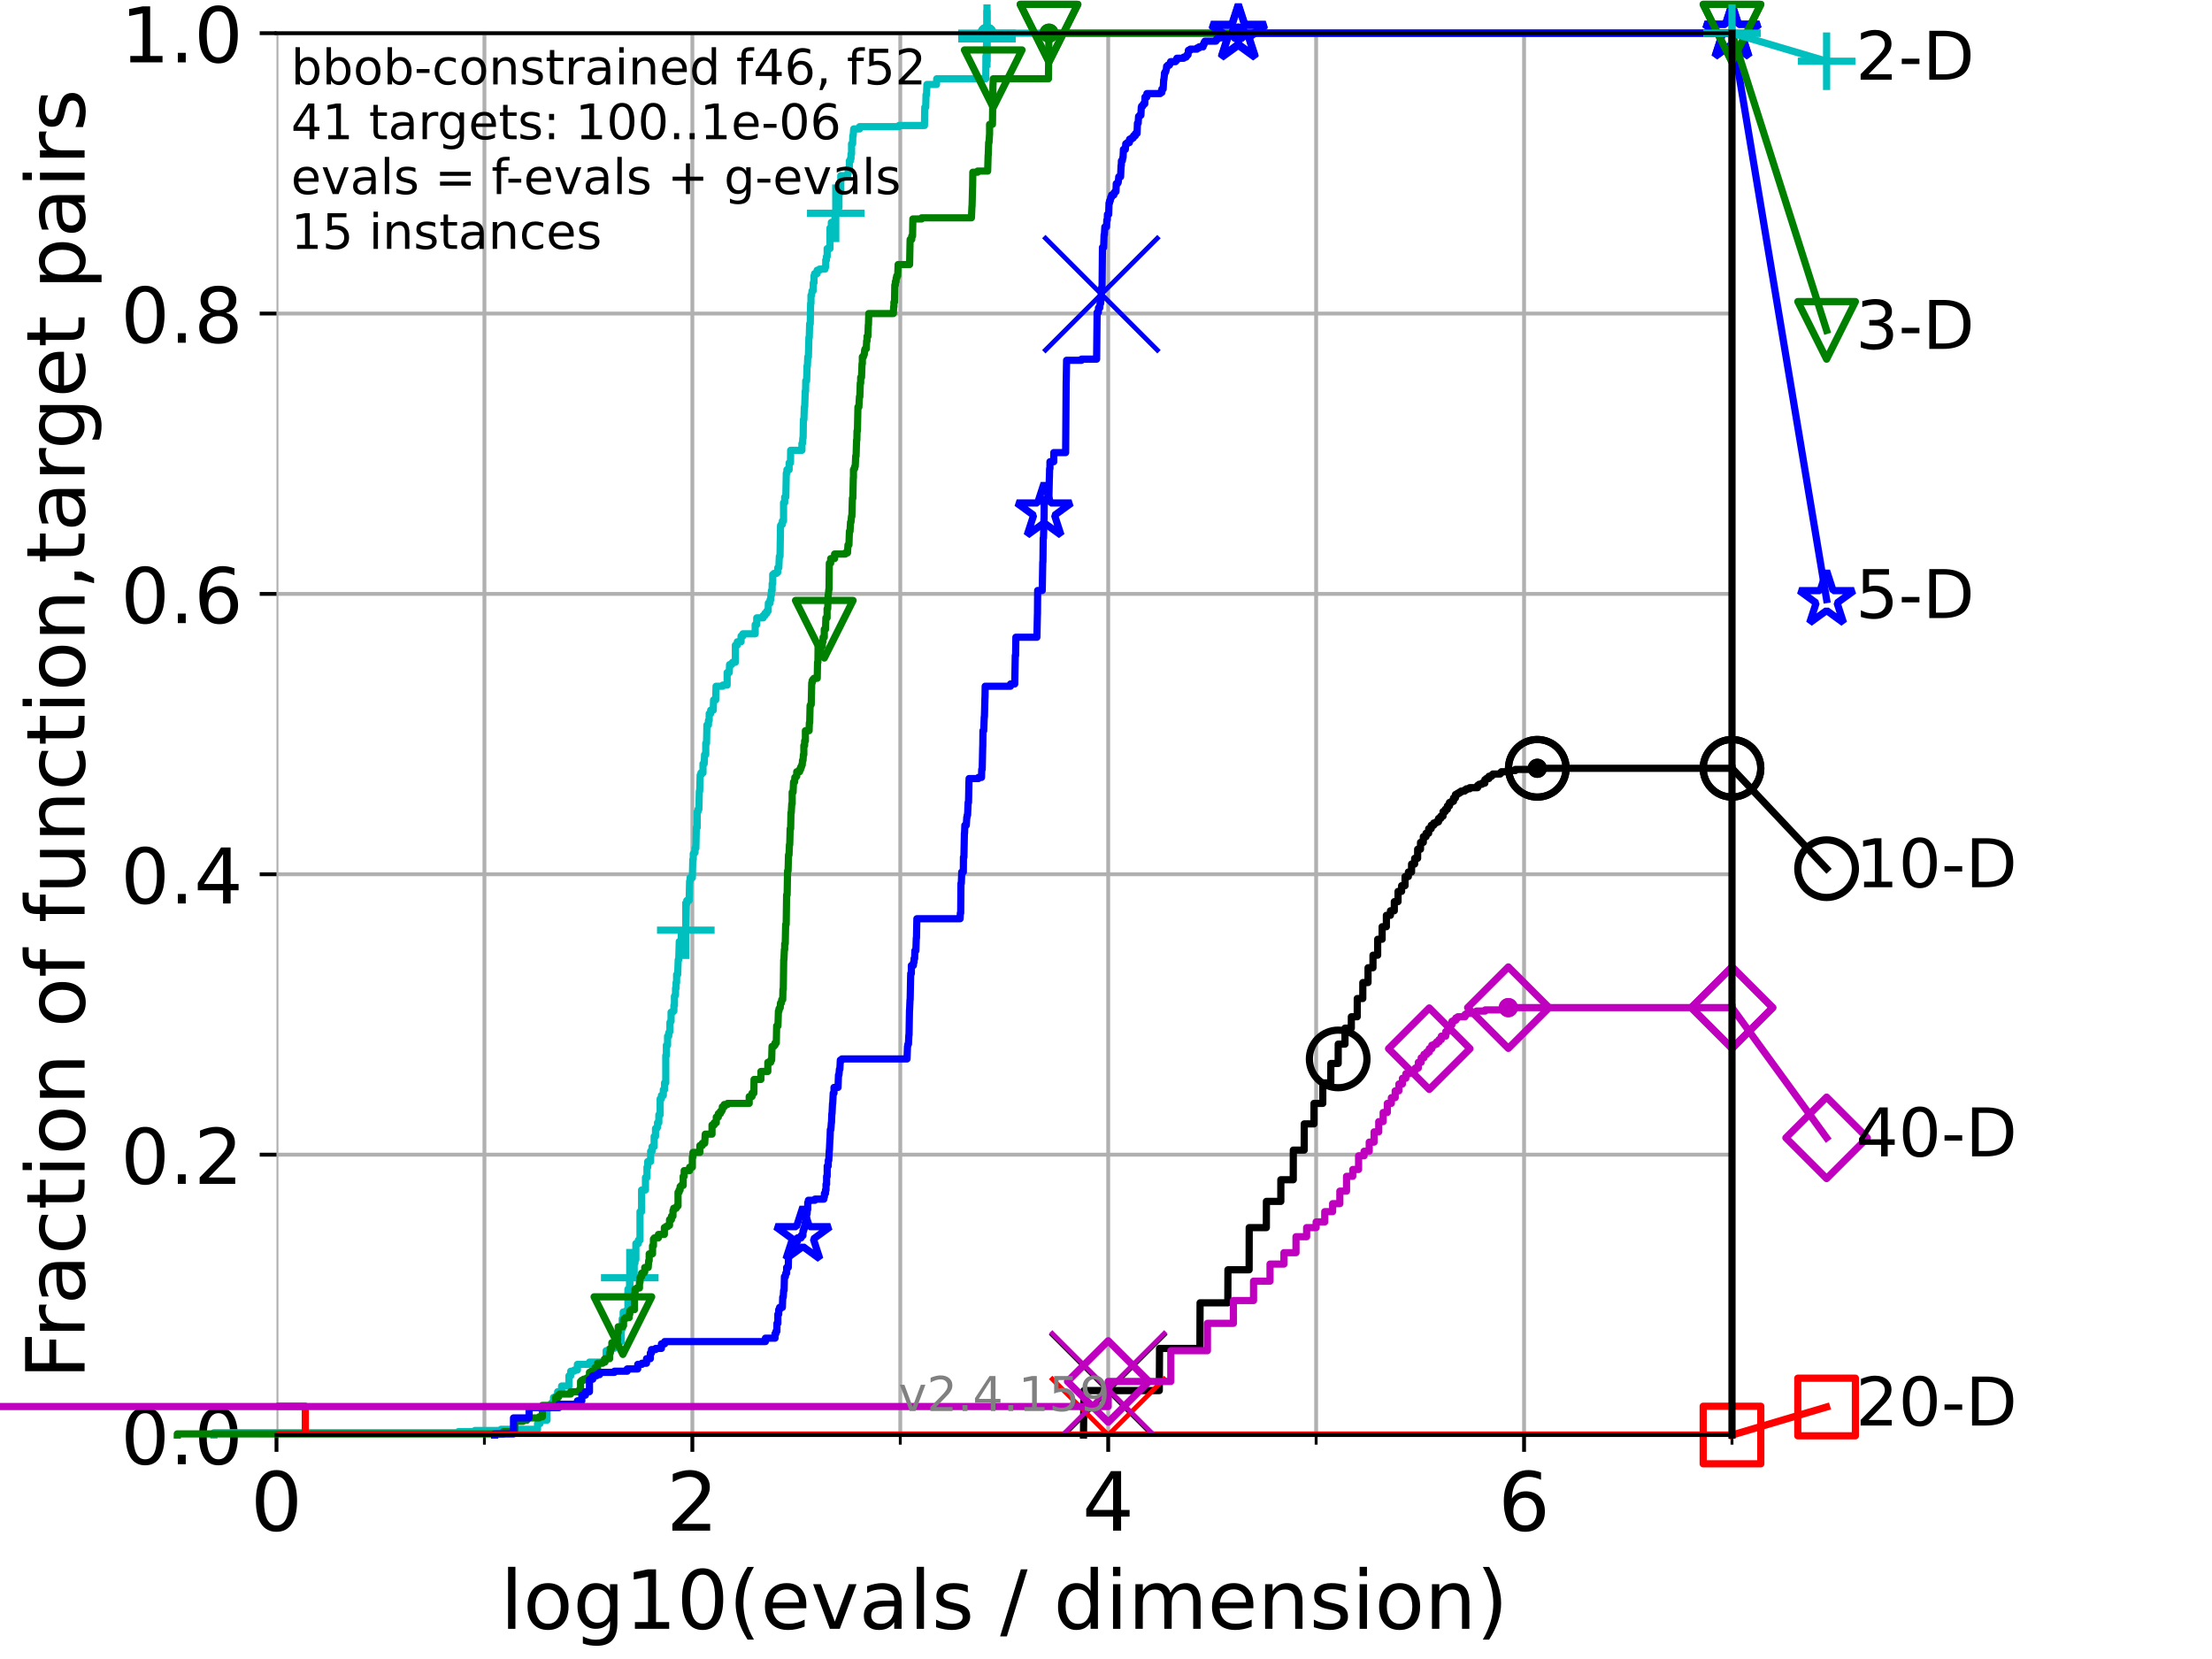 <?xml version="1.0" encoding="utf-8" standalone="no"?>
<!DOCTYPE svg PUBLIC "-//W3C//DTD SVG 1.1//EN"
  "http://www.w3.org/Graphics/SVG/1.1/DTD/svg11.dtd">
<!-- Created with matplotlib (https://matplotlib.org/) -->
<svg height="345.6pt" version="1.1" viewBox="0 0 460.8 345.6" width="460.8pt" xmlns="http://www.w3.org/2000/svg" xmlns:xlink="http://www.w3.org/1999/xlink">
 <defs>
  <style type="text/css">*{stroke-linecap:butt;stroke-linejoin:round;}</style>
 </defs>
 <g id="figure_1">
  <g id="patch_1">
   <path d="M 0 345.6 
L 460.8 345.6 
L 460.8 0 
L 0 0 
z
" style="fill:#ffffff;"/>
  </g>
  <g id="axes_1">
   <g id="patch_2">
    <path d="M 57.6 298.944 
L 360.806 298.944 
L 360.806 6.912 
L 57.6 6.912 
z
" style="fill:#ffffff;"/>
   </g>
   <g id="matplotlib.axis_1">
    <g id="xtick_1">
     <g id="line2d_1">
      <path clip-path="url(#p91d24f2b45)" d="M 57.6 298.944 
L 57.6 6.912 
" style="fill:none;stroke:#b0b0b0;stroke-linecap:square;stroke-width:0.8;"/>
     </g>
     <g id="line2d_2">
      <defs>
       <path d="M 0 0 
L 0 3.5 
" id="m49f6944d9a" style="stroke:#000000;stroke-width:0.8;"/>
      </defs>
      <g>
       <use style="stroke:#000000;stroke-width:0.8;" x="57.6" xlink:href="#m49f6944d9a" y="298.944"/>
      </g>
     </g>
     <g id="text_1">
      <!-- 0 -->
      <g transform="translate(52.192 318.861)scale(0.17 -0.17)">
       <defs>
        <path d="M 31.781 66.406 
Q 24.172 66.406 20.328 58.906 
Q 16.5 51.422 16.5 36.375 
Q 16.5 21.391 20.328 13.891 
Q 24.172 6.391 31.781 6.391 
Q 39.453 6.391 43.281 13.891 
Q 47.125 21.391 47.125 36.375 
Q 47.125 51.422 43.281 58.906 
Q 39.453 66.406 31.781 66.406 
z
M 31.781 74.219 
Q 44.047 74.219 50.516 64.516 
Q 56.984 54.828 56.984 36.375 
Q 56.984 17.969 50.516 8.266 
Q 44.047 -1.422 31.781 -1.422 
Q 19.531 -1.422 13.062 8.266 
Q 6.594 17.969 6.594 36.375 
Q 6.594 54.828 13.062 64.516 
Q 19.531 74.219 31.781 74.219 
z
" id="DejaVuSans-48"/>
       </defs>
       <use xlink:href="#DejaVuSans-48"/>
      </g>
     </g>
    </g>
    <g id="xtick_2">
     <g id="line2d_3">
      <path clip-path="url(#p91d24f2b45)" d="M 144.23 298.944 
L 144.23 6.912 
" style="fill:none;stroke:#b0b0b0;stroke-linecap:square;stroke-width:0.8;"/>
     </g>
     <g id="line2d_4">
      <g>
       <use style="stroke:#000000;stroke-width:0.8;" x="144.23" xlink:href="#m49f6944d9a" y="298.944"/>
      </g>
     </g>
     <g id="text_2">
      <!-- 2 -->
      <g transform="translate(138.822 318.861)scale(0.17 -0.17)">
       <defs>
        <path d="M 19.188 8.297 
L 53.609 8.297 
L 53.609 0 
L 7.328 0 
L 7.328 8.297 
Q 12.938 14.109 22.625 23.891 
Q 32.328 33.688 34.812 36.531 
Q 39.547 41.844 41.422 45.531 
Q 43.312 49.219 43.312 52.781 
Q 43.312 58.594 39.234 62.25 
Q 35.156 65.922 28.609 65.922 
Q 23.969 65.922 18.812 64.312 
Q 13.672 62.703 7.812 59.422 
L 7.812 69.391 
Q 13.766 71.781 18.938 73 
Q 24.125 74.219 28.422 74.219 
Q 39.75 74.219 46.484 68.547 
Q 53.219 62.891 53.219 53.422 
Q 53.219 48.922 51.531 44.891 
Q 49.859 40.875 45.406 35.406 
Q 44.188 33.984 37.641 27.219 
Q 31.109 20.453 19.188 8.297 
z
" id="DejaVuSans-50"/>
       </defs>
       <use xlink:href="#DejaVuSans-50"/>
      </g>
     </g>
    </g>
    <g id="xtick_3">
     <g id="line2d_5">
      <path clip-path="url(#p91d24f2b45)" d="M 230.861 298.944 
L 230.861 6.912 
" style="fill:none;stroke:#b0b0b0;stroke-linecap:square;stroke-width:0.8;"/>
     </g>
     <g id="line2d_6">
      <g>
       <use style="stroke:#000000;stroke-width:0.8;" x="230.861" xlink:href="#m49f6944d9a" y="298.944"/>
      </g>
     </g>
     <g id="text_3">
      <!-- 4 -->
      <g transform="translate(225.453 318.861)scale(0.17 -0.17)">
       <defs>
        <path d="M 37.797 64.312 
L 12.891 25.391 
L 37.797 25.391 
z
M 35.203 72.906 
L 47.609 72.906 
L 47.609 25.391 
L 58.016 25.391 
L 58.016 17.188 
L 47.609 17.188 
L 47.609 0 
L 37.797 0 
L 37.797 17.188 
L 4.891 17.188 
L 4.891 26.703 
z
" id="DejaVuSans-52"/>
       </defs>
       <use xlink:href="#DejaVuSans-52"/>
      </g>
     </g>
    </g>
    <g id="xtick_4">
     <g id="line2d_7">
      <path clip-path="url(#p91d24f2b45)" d="M 317.491 298.944 
L 317.491 6.912 
" style="fill:none;stroke:#b0b0b0;stroke-linecap:square;stroke-width:0.8;"/>
     </g>
     <g id="line2d_8">
      <g>
       <use style="stroke:#000000;stroke-width:0.8;" x="317.491" xlink:href="#m49f6944d9a" y="298.944"/>
      </g>
     </g>
     <g id="text_4">
      <!-- 6 -->
      <g transform="translate(312.083 318.861)scale(0.17 -0.17)">
       <defs>
        <path d="M 33.016 40.375 
Q 26.375 40.375 22.484 35.828 
Q 18.609 31.297 18.609 23.391 
Q 18.609 15.531 22.484 10.953 
Q 26.375 6.391 33.016 6.391 
Q 39.656 6.391 43.531 10.953 
Q 47.406 15.531 47.406 23.391 
Q 47.406 31.297 43.531 35.828 
Q 39.656 40.375 33.016 40.375 
z
M 52.594 71.297 
L 52.594 62.312 
Q 48.875 64.062 45.094 64.984 
Q 41.312 65.922 37.594 65.922 
Q 27.828 65.922 22.672 59.328 
Q 17.531 52.734 16.797 39.406 
Q 19.672 43.656 24.016 45.922 
Q 28.375 48.188 33.594 48.188 
Q 44.578 48.188 50.953 41.516 
Q 57.328 34.859 57.328 23.391 
Q 57.328 12.156 50.688 5.359 
Q 44.047 -1.422 33.016 -1.422 
Q 20.359 -1.422 13.672 8.266 
Q 6.984 17.969 6.984 36.375 
Q 6.984 53.656 15.188 63.938 
Q 23.391 74.219 37.203 74.219 
Q 40.922 74.219 44.703 73.484 
Q 48.484 72.75 52.594 71.297 
z
" id="DejaVuSans-54"/>
       </defs>
       <use xlink:href="#DejaVuSans-54"/>
      </g>
     </g>
    </g>
    <g id="xtick_5">
     <g id="line2d_9">
      <path clip-path="url(#p91d24f2b45)" d="M 100.915 298.944 
L 100.915 6.912 
" style="fill:none;stroke:#b0b0b0;stroke-linecap:square;stroke-width:0.8;"/>
     </g>
     <g id="line2d_10">
      <defs>
       <path d="M 0 0 
L 0 2 
" id="m8fa6ece4af" style="stroke:#000000;stroke-width:0.6;"/>
      </defs>
      <g>
       <use style="stroke:#000000;stroke-width:0.6;" x="100.915" xlink:href="#m8fa6ece4af" y="298.944"/>
      </g>
     </g>
    </g>
    <g id="xtick_6">
     <g id="line2d_11">
      <path clip-path="url(#p91d24f2b45)" d="M 187.546 298.944 
L 187.546 6.912 
" style="fill:none;stroke:#b0b0b0;stroke-linecap:square;stroke-width:0.8;"/>
     </g>
     <g id="line2d_12">
      <g>
       <use style="stroke:#000000;stroke-width:0.6;" x="187.546" xlink:href="#m8fa6ece4af" y="298.944"/>
      </g>
     </g>
    </g>
    <g id="xtick_7">
     <g id="line2d_13">
      <path clip-path="url(#p91d24f2b45)" d="M 274.176 298.944 
L 274.176 6.912 
" style="fill:none;stroke:#b0b0b0;stroke-linecap:square;stroke-width:0.8;"/>
     </g>
     <g id="line2d_14">
      <g>
       <use style="stroke:#000000;stroke-width:0.6;" x="274.176" xlink:href="#m8fa6ece4af" y="298.944"/>
      </g>
     </g>
    </g>
    <g id="xtick_8">
     <g id="line2d_15">
      <path clip-path="url(#p91d24f2b45)" d="M 360.806 298.944 
L 360.806 6.912 
" style="fill:none;stroke:#b0b0b0;stroke-linecap:square;stroke-width:0.8;"/>
     </g>
     <g id="line2d_16">
      <g>
       <use style="stroke:#000000;stroke-width:0.6;" x="360.806" xlink:href="#m8fa6ece4af" y="298.944"/>
      </g>
     </g>
    </g>
    <g id="text_5">
     <!-- log10(evals / dimension) -->
     <g transform="translate(104.239 339.314)scale(0.17 -0.17)">
      <defs>
       <path d="M 9.422 75.984 
L 18.406 75.984 
L 18.406 0 
L 9.422 0 
z
" id="DejaVuSans-108"/>
       <path d="M 30.609 48.391 
Q 23.391 48.391 19.188 42.75 
Q 14.984 37.109 14.984 27.297 
Q 14.984 17.484 19.156 11.844 
Q 23.344 6.203 30.609 6.203 
Q 37.797 6.203 41.984 11.859 
Q 46.188 17.531 46.188 27.297 
Q 46.188 37.016 41.984 42.703 
Q 37.797 48.391 30.609 48.391 
z
M 30.609 56 
Q 42.328 56 49.016 48.375 
Q 55.719 40.766 55.719 27.297 
Q 55.719 13.875 49.016 6.219 
Q 42.328 -1.422 30.609 -1.422 
Q 18.844 -1.422 12.172 6.219 
Q 5.516 13.875 5.516 27.297 
Q 5.516 40.766 12.172 48.375 
Q 18.844 56 30.609 56 
z
" id="DejaVuSans-111"/>
       <path d="M 45.406 27.984 
Q 45.406 37.75 41.375 43.109 
Q 37.359 48.484 30.078 48.484 
Q 22.859 48.484 18.828 43.109 
Q 14.797 37.75 14.797 27.984 
Q 14.797 18.266 18.828 12.891 
Q 22.859 7.516 30.078 7.516 
Q 37.359 7.516 41.375 12.891 
Q 45.406 18.266 45.406 27.984 
z
M 54.391 6.781 
Q 54.391 -7.172 48.188 -13.984 
Q 42 -20.797 29.203 -20.797 
Q 24.469 -20.797 20.266 -20.094 
Q 16.062 -19.391 12.109 -17.922 
L 12.109 -9.188 
Q 16.062 -11.328 19.922 -12.344 
Q 23.781 -13.375 27.781 -13.375 
Q 36.625 -13.375 41.016 -8.766 
Q 45.406 -4.156 45.406 5.172 
L 45.406 9.625 
Q 42.625 4.781 38.281 2.391 
Q 33.938 0 27.875 0 
Q 17.828 0 11.672 7.656 
Q 5.516 15.328 5.516 27.984 
Q 5.516 40.672 11.672 48.328 
Q 17.828 56 27.875 56 
Q 33.938 56 38.281 53.609 
Q 42.625 51.219 45.406 46.391 
L 45.406 54.688 
L 54.391 54.688 
z
" id="DejaVuSans-103"/>
       <path d="M 12.406 8.297 
L 28.516 8.297 
L 28.516 63.922 
L 10.984 60.406 
L 10.984 69.391 
L 28.422 72.906 
L 38.281 72.906 
L 38.281 8.297 
L 54.391 8.297 
L 54.391 0 
L 12.406 0 
z
" id="DejaVuSans-49"/>
       <path d="M 31 75.875 
Q 24.469 64.656 21.281 53.656 
Q 18.109 42.672 18.109 31.391 
Q 18.109 20.125 21.312 9.062 
Q 24.516 -2 31 -13.188 
L 23.188 -13.188 
Q 15.875 -1.703 12.234 9.375 
Q 8.594 20.453 8.594 31.391 
Q 8.594 42.281 12.203 53.312 
Q 15.828 64.359 23.188 75.875 
z
" id="DejaVuSans-40"/>
       <path d="M 56.203 29.594 
L 56.203 25.203 
L 14.891 25.203 
Q 15.484 15.922 20.484 11.062 
Q 25.484 6.203 34.422 6.203 
Q 39.594 6.203 44.453 7.469 
Q 49.312 8.734 54.109 11.281 
L 54.109 2.781 
Q 49.266 0.734 44.188 -0.344 
Q 39.109 -1.422 33.891 -1.422 
Q 20.797 -1.422 13.156 6.188 
Q 5.516 13.812 5.516 26.812 
Q 5.516 40.234 12.766 48.109 
Q 20.016 56 32.328 56 
Q 43.359 56 49.781 48.891 
Q 56.203 41.797 56.203 29.594 
z
M 47.219 32.234 
Q 47.125 39.594 43.094 43.984 
Q 39.062 48.391 32.422 48.391 
Q 24.906 48.391 20.391 44.141 
Q 15.875 39.891 15.188 32.172 
z
" id="DejaVuSans-101"/>
       <path d="M 2.984 54.688 
L 12.5 54.688 
L 29.594 8.797 
L 46.688 54.688 
L 56.203 54.688 
L 35.688 0 
L 23.484 0 
z
" id="DejaVuSans-118"/>
       <path d="M 34.281 27.484 
Q 23.391 27.484 19.188 25 
Q 14.984 22.516 14.984 16.5 
Q 14.984 11.719 18.141 8.906 
Q 21.297 6.109 26.703 6.109 
Q 34.188 6.109 38.703 11.406 
Q 43.219 16.703 43.219 25.484 
L 43.219 27.484 
z
M 52.203 31.203 
L 52.203 0 
L 43.219 0 
L 43.219 8.297 
Q 40.141 3.328 35.547 0.953 
Q 30.953 -1.422 24.312 -1.422 
Q 15.922 -1.422 10.953 3.297 
Q 6 8.016 6 15.922 
Q 6 25.141 12.172 29.828 
Q 18.359 34.516 30.609 34.516 
L 43.219 34.516 
L 43.219 35.406 
Q 43.219 41.609 39.141 45 
Q 35.062 48.391 27.688 48.391 
Q 23 48.391 18.547 47.266 
Q 14.109 46.141 10.016 43.891 
L 10.016 52.203 
Q 14.938 54.109 19.578 55.047 
Q 24.219 56 28.609 56 
Q 40.484 56 46.344 49.844 
Q 52.203 43.703 52.203 31.203 
z
" id="DejaVuSans-97"/>
       <path d="M 44.281 53.078 
L 44.281 44.578 
Q 40.484 46.531 36.375 47.5 
Q 32.281 48.484 27.875 48.484 
Q 21.188 48.484 17.844 46.438 
Q 14.5 44.391 14.5 40.281 
Q 14.5 37.156 16.891 35.375 
Q 19.281 33.594 26.516 31.984 
L 29.594 31.297 
Q 39.156 29.25 43.188 25.516 
Q 47.219 21.781 47.219 15.094 
Q 47.219 7.469 41.188 3.016 
Q 35.156 -1.422 24.609 -1.422 
Q 20.219 -1.422 15.453 -0.562 
Q 10.688 0.297 5.422 2 
L 5.422 11.281 
Q 10.406 8.688 15.234 7.391 
Q 20.062 6.109 24.812 6.109 
Q 31.156 6.109 34.562 8.281 
Q 37.984 10.453 37.984 14.406 
Q 37.984 18.062 35.516 20.016 
Q 33.062 21.969 24.703 23.781 
L 21.578 24.516 
Q 13.234 26.266 9.516 29.906 
Q 5.812 33.547 5.812 39.891 
Q 5.812 47.609 11.281 51.797 
Q 16.75 56 26.812 56 
Q 31.781 56 36.172 55.266 
Q 40.578 54.547 44.281 53.078 
z
" id="DejaVuSans-115"/>
       <path id="DejaVuSans-32"/>
       <path d="M 25.391 72.906 
L 33.688 72.906 
L 8.297 -9.281 
L 0 -9.281 
z
" id="DejaVuSans-47"/>
       <path d="M 45.406 46.391 
L 45.406 75.984 
L 54.391 75.984 
L 54.391 0 
L 45.406 0 
L 45.406 8.203 
Q 42.578 3.328 38.25 0.953 
Q 33.938 -1.422 27.875 -1.422 
Q 17.969 -1.422 11.734 6.484 
Q 5.516 14.406 5.516 27.297 
Q 5.516 40.188 11.734 48.094 
Q 17.969 56 27.875 56 
Q 33.938 56 38.25 53.625 
Q 42.578 51.266 45.406 46.391 
z
M 14.797 27.297 
Q 14.797 17.391 18.875 11.75 
Q 22.953 6.109 30.078 6.109 
Q 37.203 6.109 41.297 11.75 
Q 45.406 17.391 45.406 27.297 
Q 45.406 37.203 41.297 42.844 
Q 37.203 48.484 30.078 48.484 
Q 22.953 48.484 18.875 42.844 
Q 14.797 37.203 14.797 27.297 
z
" id="DejaVuSans-100"/>
       <path d="M 9.422 54.688 
L 18.406 54.688 
L 18.406 0 
L 9.422 0 
z
M 9.422 75.984 
L 18.406 75.984 
L 18.406 64.594 
L 9.422 64.594 
z
" id="DejaVuSans-105"/>
       <path d="M 52 44.188 
Q 55.375 50.25 60.062 53.125 
Q 64.75 56 71.094 56 
Q 79.641 56 84.281 50.016 
Q 88.922 44.047 88.922 33.016 
L 88.922 0 
L 79.891 0 
L 79.891 32.719 
Q 79.891 40.578 77.094 44.375 
Q 74.312 48.188 68.609 48.188 
Q 61.625 48.188 57.562 43.547 
Q 53.516 38.922 53.516 30.906 
L 53.516 0 
L 44.484 0 
L 44.484 32.719 
Q 44.484 40.625 41.703 44.406 
Q 38.922 48.188 33.109 48.188 
Q 26.219 48.188 22.156 43.531 
Q 18.109 38.875 18.109 30.906 
L 18.109 0 
L 9.078 0 
L 9.078 54.688 
L 18.109 54.688 
L 18.109 46.188 
Q 21.188 51.219 25.484 53.609 
Q 29.781 56 35.688 56 
Q 41.656 56 45.828 52.969 
Q 50 49.953 52 44.188 
z
" id="DejaVuSans-109"/>
       <path d="M 54.891 33.016 
L 54.891 0 
L 45.906 0 
L 45.906 32.719 
Q 45.906 40.484 42.875 44.328 
Q 39.844 48.188 33.797 48.188 
Q 26.516 48.188 22.312 43.547 
Q 18.109 38.922 18.109 30.906 
L 18.109 0 
L 9.078 0 
L 9.078 54.688 
L 18.109 54.688 
L 18.109 46.188 
Q 21.344 51.125 25.703 53.562 
Q 30.078 56 35.797 56 
Q 45.219 56 50.047 50.172 
Q 54.891 44.344 54.891 33.016 
z
" id="DejaVuSans-110"/>
       <path d="M 8.016 75.875 
L 15.828 75.875 
Q 23.141 64.359 26.781 53.312 
Q 30.422 42.281 30.422 31.391 
Q 30.422 20.453 26.781 9.375 
Q 23.141 -1.703 15.828 -13.188 
L 8.016 -13.188 
Q 14.5 -2 17.703 9.062 
Q 20.906 20.125 20.906 31.391 
Q 20.906 42.672 17.703 53.656 
Q 14.5 64.656 8.016 75.875 
z
" id="DejaVuSans-41"/>
      </defs>
      <use xlink:href="#DejaVuSans-108"/>
      <use x="27.783" xlink:href="#DejaVuSans-111"/>
      <use x="88.965" xlink:href="#DejaVuSans-103"/>
      <use x="152.441" xlink:href="#DejaVuSans-49"/>
      <use x="216.064" xlink:href="#DejaVuSans-48"/>
      <use x="279.688" xlink:href="#DejaVuSans-40"/>
      <use x="318.701" xlink:href="#DejaVuSans-101"/>
      <use x="380.225" xlink:href="#DejaVuSans-118"/>
      <use x="439.404" xlink:href="#DejaVuSans-97"/>
      <use x="500.684" xlink:href="#DejaVuSans-108"/>
      <use x="528.467" xlink:href="#DejaVuSans-115"/>
      <use x="580.566" xlink:href="#DejaVuSans-32"/>
      <use x="612.354" xlink:href="#DejaVuSans-47"/>
      <use x="646.045" xlink:href="#DejaVuSans-32"/>
      <use x="677.832" xlink:href="#DejaVuSans-100"/>
      <use x="741.309" xlink:href="#DejaVuSans-105"/>
      <use x="769.092" xlink:href="#DejaVuSans-109"/>
      <use x="866.504" xlink:href="#DejaVuSans-101"/>
      <use x="928.027" xlink:href="#DejaVuSans-110"/>
      <use x="991.406" xlink:href="#DejaVuSans-115"/>
      <use x="1043.506" xlink:href="#DejaVuSans-105"/>
      <use x="1071.289" xlink:href="#DejaVuSans-111"/>
      <use x="1132.471" xlink:href="#DejaVuSans-110"/>
      <use x="1195.85" xlink:href="#DejaVuSans-41"/>
     </g>
    </g>
   </g>
   <g id="matplotlib.axis_2">
    <g id="ytick_1">
     <g id="line2d_17">
      <path clip-path="url(#p91d24f2b45)" d="M 57.6 298.944 
L 360.806 298.944 
" style="fill:none;stroke:#b0b0b0;stroke-linecap:square;stroke-width:0.8;"/>
     </g>
     <g id="line2d_18">
      <defs>
       <path d="M 0 0 
L -3.5 0 
" id="md191d074ed" style="stroke:#000000;stroke-width:0.8;"/>
      </defs>
      <g>
       <use style="stroke:#000000;stroke-width:0.8;" x="57.6" xlink:href="#md191d074ed" y="298.944"/>
      </g>
     </g>
     <g id="text_6">
      <!-- 0.0 -->
      <g transform="translate(25.155 305.023)scale(0.16 -0.16)">
       <defs>
        <path d="M 10.688 12.406 
L 21 12.406 
L 21 0 
L 10.688 0 
z
" id="DejaVuSans-46"/>
       </defs>
       <use xlink:href="#DejaVuSans-48"/>
       <use x="63.623" xlink:href="#DejaVuSans-46"/>
       <use x="95.41" xlink:href="#DejaVuSans-48"/>
      </g>
     </g>
    </g>
    <g id="ytick_2">
     <g id="line2d_19">
      <path clip-path="url(#p91d24f2b45)" d="M 57.6 240.538 
L 360.806 240.538 
" style="fill:none;stroke:#b0b0b0;stroke-linecap:square;stroke-width:0.8;"/>
     </g>
     <g id="line2d_20">
      <g>
       <use style="stroke:#000000;stroke-width:0.8;" x="57.6" xlink:href="#md191d074ed" y="240.538"/>
      </g>
     </g>
     <g id="text_7">
      <!-- 0.2 -->
      <g transform="translate(25.155 246.616)scale(0.16 -0.16)">
       <use xlink:href="#DejaVuSans-48"/>
       <use x="63.623" xlink:href="#DejaVuSans-46"/>
       <use x="95.41" xlink:href="#DejaVuSans-50"/>
      </g>
     </g>
    </g>
    <g id="ytick_3">
     <g id="line2d_21">
      <path clip-path="url(#p91d24f2b45)" d="M 57.6 182.131 
L 360.806 182.131 
" style="fill:none;stroke:#b0b0b0;stroke-linecap:square;stroke-width:0.8;"/>
     </g>
     <g id="line2d_22">
      <g>
       <use style="stroke:#000000;stroke-width:0.8;" x="57.6" xlink:href="#md191d074ed" y="182.131"/>
      </g>
     </g>
     <g id="text_8">
      <!-- 0.4 -->
      <g transform="translate(25.155 188.21)scale(0.16 -0.16)">
       <use xlink:href="#DejaVuSans-48"/>
       <use x="63.623" xlink:href="#DejaVuSans-46"/>
       <use x="95.41" xlink:href="#DejaVuSans-52"/>
      </g>
     </g>
    </g>
    <g id="ytick_4">
     <g id="line2d_23">
      <path clip-path="url(#p91d24f2b45)" d="M 57.6 123.725 
L 360.806 123.725 
" style="fill:none;stroke:#b0b0b0;stroke-linecap:square;stroke-width:0.8;"/>
     </g>
     <g id="line2d_24">
      <g>
       <use style="stroke:#000000;stroke-width:0.8;" x="57.6" xlink:href="#md191d074ed" y="123.725"/>
      </g>
     </g>
     <g id="text_9">
      <!-- 0.6 -->
      <g transform="translate(25.155 129.804)scale(0.16 -0.16)">
       <use xlink:href="#DejaVuSans-48"/>
       <use x="63.623" xlink:href="#DejaVuSans-46"/>
       <use x="95.41" xlink:href="#DejaVuSans-54"/>
      </g>
     </g>
    </g>
    <g id="ytick_5">
     <g id="line2d_25">
      <path clip-path="url(#p91d24f2b45)" d="M 57.6 65.318 
L 360.806 65.318 
" style="fill:none;stroke:#b0b0b0;stroke-linecap:square;stroke-width:0.8;"/>
     </g>
     <g id="line2d_26">
      <g>
       <use style="stroke:#000000;stroke-width:0.8;" x="57.6" xlink:href="#md191d074ed" y="65.318"/>
      </g>
     </g>
     <g id="text_10">
      <!-- 0.8 -->
      <g transform="translate(25.155 71.397)scale(0.16 -0.16)">
       <defs>
        <path d="M 31.781 34.625 
Q 24.75 34.625 20.719 30.859 
Q 16.703 27.094 16.703 20.516 
Q 16.703 13.922 20.719 10.156 
Q 24.75 6.391 31.781 6.391 
Q 38.812 6.391 42.859 10.172 
Q 46.922 13.969 46.922 20.516 
Q 46.922 27.094 42.891 30.859 
Q 38.875 34.625 31.781 34.625 
z
M 21.922 38.812 
Q 15.578 40.375 12.031 44.719 
Q 8.5 49.078 8.5 55.328 
Q 8.5 64.062 14.719 69.141 
Q 20.953 74.219 31.781 74.219 
Q 42.672 74.219 48.875 69.141 
Q 55.078 64.062 55.078 55.328 
Q 55.078 49.078 51.531 44.719 
Q 48 40.375 41.703 38.812 
Q 48.828 37.156 52.797 32.312 
Q 56.781 27.484 56.781 20.516 
Q 56.781 9.906 50.312 4.234 
Q 43.844 -1.422 31.781 -1.422 
Q 19.734 -1.422 13.25 4.234 
Q 6.781 9.906 6.781 20.516 
Q 6.781 27.484 10.781 32.312 
Q 14.797 37.156 21.922 38.812 
z
M 18.312 54.391 
Q 18.312 48.734 21.844 45.562 
Q 25.391 42.391 31.781 42.391 
Q 38.141 42.391 41.719 45.562 
Q 45.312 48.734 45.312 54.391 
Q 45.312 60.062 41.719 63.234 
Q 38.141 66.406 31.781 66.406 
Q 25.391 66.406 21.844 63.234 
Q 18.312 60.062 18.312 54.391 
z
" id="DejaVuSans-56"/>
       </defs>
       <use xlink:href="#DejaVuSans-48"/>
       <use x="63.623" xlink:href="#DejaVuSans-46"/>
       <use x="95.41" xlink:href="#DejaVuSans-56"/>
      </g>
     </g>
    </g>
    <g id="ytick_6">
     <g id="line2d_27">
      <path clip-path="url(#p91d24f2b45)" d="M 57.6 6.912 
L 360.806 6.912 
" style="fill:none;stroke:#b0b0b0;stroke-linecap:square;stroke-width:0.8;"/>
     </g>
     <g id="line2d_28">
      <g>
       <use style="stroke:#000000;stroke-width:0.8;" x="57.6" xlink:href="#md191d074ed" y="6.912"/>
      </g>
     </g>
     <g id="text_11">
      <!-- 1.0 -->
      <g transform="translate(25.155 12.991)scale(0.16 -0.16)">
       <use xlink:href="#DejaVuSans-49"/>
       <use x="63.623" xlink:href="#DejaVuSans-46"/>
       <use x="95.41" xlink:href="#DejaVuSans-48"/>
      </g>
     </g>
    </g>
    <g id="text_12">
     <!-- Fraction of function,target pairs -->
     <g transform="translate(17.62 287.313)rotate(-90)scale(0.17 -0.17)">
      <defs>
       <path d="M 9.812 72.906 
L 51.703 72.906 
L 51.703 64.594 
L 19.672 64.594 
L 19.672 43.109 
L 48.578 43.109 
L 48.578 34.812 
L 19.672 34.812 
L 19.672 0 
L 9.812 0 
z
" id="DejaVuSans-70"/>
       <path d="M 41.109 46.297 
Q 39.594 47.172 37.812 47.578 
Q 36.031 48 33.891 48 
Q 26.266 48 22.188 43.047 
Q 18.109 38.094 18.109 28.812 
L 18.109 0 
L 9.078 0 
L 9.078 54.688 
L 18.109 54.688 
L 18.109 46.188 
Q 20.953 51.172 25.484 53.578 
Q 30.031 56 36.531 56 
Q 37.453 56 38.578 55.875 
Q 39.703 55.766 41.062 55.516 
z
" id="DejaVuSans-114"/>
       <path d="M 48.781 52.594 
L 48.781 44.188 
Q 44.969 46.297 41.141 47.344 
Q 37.312 48.391 33.406 48.391 
Q 24.656 48.391 19.812 42.844 
Q 14.984 37.312 14.984 27.297 
Q 14.984 17.281 19.812 11.734 
Q 24.656 6.203 33.406 6.203 
Q 37.312 6.203 41.141 7.25 
Q 44.969 8.297 48.781 10.406 
L 48.781 2.094 
Q 45.016 0.344 40.984 -0.531 
Q 36.969 -1.422 32.422 -1.422 
Q 20.062 -1.422 12.781 6.344 
Q 5.516 14.109 5.516 27.297 
Q 5.516 40.672 12.859 48.328 
Q 20.219 56 33.016 56 
Q 37.156 56 41.109 55.141 
Q 45.062 54.297 48.781 52.594 
z
" id="DejaVuSans-99"/>
       <path d="M 18.312 70.219 
L 18.312 54.688 
L 36.812 54.688 
L 36.812 47.703 
L 18.312 47.703 
L 18.312 18.016 
Q 18.312 11.328 20.141 9.422 
Q 21.969 7.516 27.594 7.516 
L 36.812 7.516 
L 36.812 0 
L 27.594 0 
Q 17.188 0 13.234 3.875 
Q 9.281 7.766 9.281 18.016 
L 9.281 47.703 
L 2.688 47.703 
L 2.688 54.688 
L 9.281 54.688 
L 9.281 70.219 
z
" id="DejaVuSans-116"/>
       <path d="M 37.109 75.984 
L 37.109 68.5 
L 28.516 68.5 
Q 23.688 68.5 21.797 66.547 
Q 19.922 64.594 19.922 59.516 
L 19.922 54.688 
L 34.719 54.688 
L 34.719 47.703 
L 19.922 47.703 
L 19.922 0 
L 10.891 0 
L 10.891 47.703 
L 2.297 47.703 
L 2.297 54.688 
L 10.891 54.688 
L 10.891 58.5 
Q 10.891 67.625 15.141 71.797 
Q 19.391 75.984 28.609 75.984 
z
" id="DejaVuSans-102"/>
       <path d="M 8.5 21.578 
L 8.5 54.688 
L 17.484 54.688 
L 17.484 21.922 
Q 17.484 14.156 20.5 10.266 
Q 23.531 6.391 29.594 6.391 
Q 36.859 6.391 41.078 11.031 
Q 45.312 15.672 45.312 23.688 
L 45.312 54.688 
L 54.297 54.688 
L 54.297 0 
L 45.312 0 
L 45.312 8.406 
Q 42.047 3.422 37.719 1 
Q 33.406 -1.422 27.688 -1.422 
Q 18.266 -1.422 13.375 4.438 
Q 8.5 10.297 8.5 21.578 
z
M 31.109 56 
z
" id="DejaVuSans-117"/>
       <path d="M 11.719 12.406 
L 22.016 12.406 
L 22.016 4 
L 14.016 -11.625 
L 7.719 -11.625 
L 11.719 4 
z
" id="DejaVuSans-44"/>
       <path d="M 18.109 8.203 
L 18.109 -20.797 
L 9.078 -20.797 
L 9.078 54.688 
L 18.109 54.688 
L 18.109 46.391 
Q 20.953 51.266 25.266 53.625 
Q 29.594 56 35.594 56 
Q 45.562 56 51.781 48.094 
Q 58.016 40.188 58.016 27.297 
Q 58.016 14.406 51.781 6.484 
Q 45.562 -1.422 35.594 -1.422 
Q 29.594 -1.422 25.266 0.953 
Q 20.953 3.328 18.109 8.203 
z
M 48.688 27.297 
Q 48.688 37.203 44.609 42.844 
Q 40.531 48.484 33.406 48.484 
Q 26.266 48.484 22.188 42.844 
Q 18.109 37.203 18.109 27.297 
Q 18.109 17.391 22.188 11.75 
Q 26.266 6.109 33.406 6.109 
Q 40.531 6.109 44.609 11.75 
Q 48.688 17.391 48.688 27.297 
z
" id="DejaVuSans-112"/>
      </defs>
      <use xlink:href="#DejaVuSans-70"/>
      <use x="50.27" xlink:href="#DejaVuSans-114"/>
      <use x="91.383" xlink:href="#DejaVuSans-97"/>
      <use x="152.662" xlink:href="#DejaVuSans-99"/>
      <use x="207.643" xlink:href="#DejaVuSans-116"/>
      <use x="246.852" xlink:href="#DejaVuSans-105"/>
      <use x="274.635" xlink:href="#DejaVuSans-111"/>
      <use x="335.816" xlink:href="#DejaVuSans-110"/>
      <use x="399.195" xlink:href="#DejaVuSans-32"/>
      <use x="430.982" xlink:href="#DejaVuSans-111"/>
      <use x="492.164" xlink:href="#DejaVuSans-102"/>
      <use x="527.369" xlink:href="#DejaVuSans-32"/>
      <use x="559.156" xlink:href="#DejaVuSans-102"/>
      <use x="594.361" xlink:href="#DejaVuSans-117"/>
      <use x="657.74" xlink:href="#DejaVuSans-110"/>
      <use x="721.119" xlink:href="#DejaVuSans-99"/>
      <use x="776.1" xlink:href="#DejaVuSans-116"/>
      <use x="815.309" xlink:href="#DejaVuSans-105"/>
      <use x="843.092" xlink:href="#DejaVuSans-111"/>
      <use x="904.273" xlink:href="#DejaVuSans-110"/>
      <use x="967.652" xlink:href="#DejaVuSans-44"/>
      <use x="999.439" xlink:href="#DejaVuSans-116"/>
      <use x="1038.648" xlink:href="#DejaVuSans-97"/>
      <use x="1099.928" xlink:href="#DejaVuSans-114"/>
      <use x="1139.291" xlink:href="#DejaVuSans-103"/>
      <use x="1202.768" xlink:href="#DejaVuSans-101"/>
      <use x="1264.291" xlink:href="#DejaVuSans-116"/>
      <use x="1303.5" xlink:href="#DejaVuSans-32"/>
      <use x="1335.287" xlink:href="#DejaVuSans-112"/>
      <use x="1398.764" xlink:href="#DejaVuSans-97"/>
      <use x="1460.043" xlink:href="#DejaVuSans-105"/>
      <use x="1487.826" xlink:href="#DejaVuSans-114"/>
      <use x="1528.939" xlink:href="#DejaVuSans-115"/>
     </g>
    </g>
   </g>
   <g id="line2d_29">
    <defs>
     <path d="M 0 1.5 
C 0.398 1.5 0.779 1.342 1.061 1.061 
C 1.342 0.779 1.5 0.398 1.5 0 
C 1.5 -0.398 1.342 -0.779 1.061 -1.061 
C 0.779 -1.342 0.398 -1.5 0 -1.5 
C -0.398 -1.5 -0.779 -1.342 -1.061 -1.061 
C -1.342 -0.779 -1.5 -0.398 -1.5 0 
C -1.5 0.398 -1.342 0.779 -1.061 1.061 
C -0.779 1.342 -0.398 1.5 0 1.5 
z
" id="m9fdaded83a" style="stroke:#00bfbf;"/>
    </defs>
    <g>
     <use style="fill:#00bfbf;stroke:#00bfbf;" x="205.607" xlink:href="#m9fdaded83a" y="6.912"/>
     <use style="fill:#00bfbf;stroke:#00bfbf;" x="205.607" xlink:href="#m9fdaded83a" y="6.912"/>
    </g>
   </g>
   <g id="line2d_30">
    <path d="M 44.561 298.944 
L 44.561 298.469 
L 95.503 298.469 
L 95.503 298.232 
L 98.933 298.232 
L 98.933 297.994 
L 104.345 297.994 
L 104.345 297.757 
L 111.972 297.757 
L 111.972 296.57 
L 112.488 296.57 
L 112.488 295.857 
L 113.954 295.857 
L 113.954 293.246 
L 114.872 293.246 
L 114.872 292.296 
L 115.315 292.296 
L 115.315 291.109 
L 115.747 291.109 
L 115.747 290.872 
L 116.17 290.872 
L 116.17 289.922 
L 116.988 289.922 
L 116.988 288.735 
L 118.525 288.735 
L 118.525 286.598 
L 118.89 286.598 
L 118.89 285.648 
L 119.6 285.648 
L 119.6 285.411 
L 120.284 285.411 
L 120.284 284.224 
L 122.796 284.224 
L 122.796 283.749 
L 125.779 283.749 
L 125.779 283.274 
L 126.275 283.274 
L 126.275 281.375 
L 126.757 281.375 
L 126.757 281.137 
L 127.458 281.137 
L 127.458 280.9 
L 127.911 280.9 
L 127.911 280.425 
L 128.134 280.425 
L 128.134 279.95 
L 128.354 279.95 
L 128.354 279.475 
L 129.417 279.475 
L 129.417 276.864 
L 129.623 276.864 
L 129.623 274.727 
L 129.826 274.727 
L 129.826 273.302 
L 130.423 273.302 
L 130.423 273.065 
L 130.811 273.065 
L 130.811 268.554 
L 131.191 268.554 
L 131.191 266.179 
L 132.109 266.179 
L 132.109 263.093 
L 132.287 263.093 
L 132.287 262.381 
L 132.464 262.381 
L 132.464 259.057 
L 132.984 259.057 
L 132.984 258.344 
L 133.323 258.344 
L 133.323 252.409 
L 133.656 252.409 
L 133.656 247.898 
L 134.464 247.898 
L 134.464 245.286 
L 134.777 245.286 
L 134.777 243.149 
L 134.932 243.149 
L 134.932 241.962 
L 135.539 241.962 
L 135.539 239.825 
L 135.835 239.825 
L 135.835 238.876 
L 136.271 238.876 
L 136.271 236.739 
L 136.556 236.739 
L 136.556 235.077 
L 136.837 235.077 
L 136.837 234.839 
L 136.975 234.839 
L 136.975 233.89 
L 137.25 233.89 
L 137.25 232.228 
L 137.521 232.228 
L 137.521 228.904 
L 137.788 228.904 
L 137.788 228.192 
L 138.181 228.192 
L 138.181 227.004 
L 138.439 227.004 
L 138.439 225.58 
L 138.693 225.58 
L 138.693 219.882 
L 138.819 219.882 
L 138.819 217.745 
L 139.068 217.745 
L 139.068 215.845 
L 139.314 215.845 
L 139.314 215.133 
L 139.435 215.133 
L 139.435 214.896 
L 139.556 214.896 
L 139.556 212.996 
L 139.677 212.996 
L 139.677 212.759 
L 139.796 212.759 
L 139.796 210.86 
L 140.15 210.86 
L 140.15 210.622 
L 140.382 210.622 
L 140.382 209.435 
L 140.497 209.435 
L 140.497 207.536 
L 140.612 207.536 
L 140.612 207.298 
L 140.725 207.298 
L 140.725 205.874 
L 140.838 205.874 
L 140.838 204.687 
L 140.951 204.687 
L 140.951 203.025 
L 141.173 203.025 
L 141.283 199.938 
L 141.393 199.938 
L 141.502 196.139 
L 141.932 196.139 
L 141.932 194.24 
L 142.248 194.24 
L 142.248 194.002 
L 142.662 194.002 
L 142.662 193.765 
L 142.865 193.765 
L 142.966 188.304 
L 143.066 188.304 
L 143.066 187.592 
L 143.56 187.592 
L 143.657 183.556 
L 143.754 183.556 
L 143.754 182.843 
L 144.23 182.843 
L 144.324 179.045 
L 144.418 179.045 
L 144.418 177.858 
L 144.603 177.858 
L 144.603 177.62 
L 144.786 177.62 
L 144.786 176.67 
L 144.968 176.67 
L 145.058 172.397 
L 145.238 172.397 
L 145.238 169.073 
L 145.415 169.073 
L 145.415 168.598 
L 145.591 168.598 
L 145.678 164.799 
L 145.765 164.799 
L 145.852 161.475 
L 146.023 161.475 
L 146.023 161 
L 146.446 161 
L 146.446 159.101 
L 146.695 159.101 
L 146.778 157.202 
L 147.022 157.202 
L 147.022 154.827 
L 147.184 154.827 
L 147.264 151.029 
L 147.582 151.029 
L 147.582 150.079 
L 147.738 150.079 
L 147.738 148.654 
L 148.048 148.654 
L 148.048 147.942 
L 148.578 147.942 
L 148.652 145.805 
L 149.093 145.805 
L 149.166 142.956 
L 150.56 142.956 
L 150.56 142.719 
L 151.478 142.719 
L 151.478 140.107 
L 151.92 140.107 
L 151.983 138.445 
L 152.414 138.445 
L 152.414 138.208 
L 152.596 138.208 
L 152.596 137.97 
L 153.189 137.97 
L 153.189 134.409 
L 153.594 134.409 
L 153.594 133.697 
L 154.378 133.697 
L 154.378 132.51 
L 154.758 132.51 
L 154.758 132.035 
L 157.317 132.035 
L 157.317 130.135 
L 157.642 130.135 
L 157.642 128.711 
L 158.977 128.711 
L 158.977 128.236 
L 159.359 128.236 
L 159.359 127.761 
L 159.734 127.761 
L 159.734 127.286 
L 160.021 127.286 
L 160.062 125.624 
L 160.423 125.624 
L 160.423 124.912 
L 160.581 124.912 
L 160.581 123.962 
L 160.699 123.962 
L 160.699 123.013 
L 160.855 123.013 
L 160.855 121.588 
L 160.972 121.588 
L 160.972 119.689 
L 161.24 119.689 
L 161.24 119.451 
L 161.766 119.451 
L 161.766 119.214 
L 162.023 119.214 
L 162.023 118.264 
L 162.241 118.264 
L 162.349 115.89 
L 162.492 115.89 
L 162.599 109.479 
L 162.74 109.479 
L 162.74 109.242 
L 162.985 109.242 
L 162.985 108.53 
L 163.226 108.53 
L 163.226 104.731 
L 163.464 104.731 
L 163.464 103.544 
L 163.7 103.544 
L 163.8 98.558 
L 163.932 98.558 
L 163.932 97.846 
L 164.389 97.846 
L 164.389 96.421 
L 164.676 96.421 
L 164.708 93.809 
L 167.057 93.809 
L 167.057 92.385 
L 167.168 92.385 
L 167.252 91.198 
L 167.307 91.198 
L 167.362 87.399 
L 167.472 87.399 
L 167.553 84.787 
L 167.635 84.787 
L 167.743 81.463 
L 167.824 81.463 
L 167.85 79.326 
L 168.037 79.326 
L 168.117 76.24 
L 168.196 76.24 
L 168.274 74.341 
L 168.405 74.341 
L 168.509 70.304 
L 168.586 70.304 
L 168.663 67.455 
L 168.791 67.455 
L 168.868 63.182 
L 168.944 63.182 
L 168.944 61.52 
L 169.07 61.52 
L 169.17 60.57 
L 169.393 60.57 
L 169.418 58.908 
L 169.565 58.908 
L 169.565 57.483 
L 169.687 57.483 
L 169.687 57.009 
L 170.214 57.009 
L 170.214 56.296 
L 170.704 56.296 
L 170.704 56.059 
L 171.865 56.059 
L 171.865 55.584 
L 172.016 55.584 
L 172.016 54.159 
L 172.166 54.159 
L 172.166 53.447 
L 172.314 53.447 
L 172.314 51.785 
L 172.897 51.785 
L 172.897 47.512 
L 173.182 47.512 
L 173.182 46.324 
L 173.933 46.324 
L 173.933 44.9 
L 174.107 44.9 
L 174.107 44.425 
L 174.241 44.425 
L 174.241 43.95 
L 174.506 43.95 
L 174.506 43.713 
L 174.638 43.713 
L 174.638 43.238 
L 174.768 43.238 
L 174.768 40.389 
L 174.897 40.389 
L 174.897 39.677 
L 175.154 39.677 
L 175.154 36.59 
L 176.588 36.59 
L 176.588 36.115 
L 176.705 36.115 
L 176.705 35.166 
L 176.938 35.166 
L 176.938 33.504 
L 177.168 33.504 
L 177.168 33.029 
L 177.282 33.029 
L 177.282 32.079 
L 177.395 32.079 
L 177.395 29.942 
L 177.62 29.942 
L 177.652 28.28 
L 177.731 28.28 
L 177.842 26.856 
L 179.077 26.856 
L 179.077 26.381 
L 187.28 26.381 
L 187.28 26.143 
L 192.582 26.143 
L 192.647 22.345 
L 192.847 22.345 
L 192.91 19.733 
L 193.016 19.733 
L 193.093 17.596 
L 195.091 17.596 
L 195.135 16.409 
L 205.357 16.409 
L 205.39 11.66 
L 205.473 11.66 
L 205.531 8.099 
L 205.607 8.099 
L 205.607 6.912 
L 360.806 6.912 
L 360.806 6.912 
" style="fill:none;stroke:#00bfbf;stroke-linecap:square;stroke-width:1.5;"/>
   </g>
   <g id="line2d_31">
    <defs>
     <path d="M -6 0 
L 6 0 
M 0 6 
L 0 -6 
" id="m810003084e" style="stroke:#00bfbf;stroke-width:1.5;"/>
    </defs>
    <g>
     <use style="fill-opacity:0;stroke:#00bfbf;stroke-width:1.5;" x="131.191" xlink:href="#m810003084e" y="266.179"/>
     <use style="fill-opacity:0;stroke:#00bfbf;stroke-width:1.5;" x="142.865" xlink:href="#m810003084e" y="193.765"/>
     <use style="fill-opacity:0;stroke:#00bfbf;stroke-width:1.5;" x="174.107" xlink:href="#m810003084e" y="44.425"/>
     <use style="fill-opacity:0;stroke:#00bfbf;stroke-width:1.5;" x="205.607" xlink:href="#m810003084e" y="8.099"/>
     <use style="fill-opacity:0;stroke:#00bfbf;stroke-width:1.5;" x="205.607" xlink:href="#m810003084e" y="6.912"/>
     <use style="fill-opacity:0;stroke:#00bfbf;stroke-width:1.5;" x="360.806" xlink:href="#m810003084e" y="6.912"/>
    </g>
   </g>
   <g id="line2d_32">
    <path style="fill:none;stroke:#00bfbf;stroke-linecap:square;stroke-width:1.5;"/>
    <g/>
   </g>
   <g id="line2d_33">
    <defs>
     <path d="M 0 1.5 
C 0.398 1.5 0.779 1.342 1.061 1.061 
C 1.342 0.779 1.5 0.398 1.5 0 
C 1.5 -0.398 1.342 -0.779 1.061 -1.061 
C 0.779 -1.342 0.398 -1.5 0 -1.5 
C -0.398 -1.5 -0.779 -1.342 -1.061 -1.061 
C -1.342 -0.779 -1.5 -0.398 -1.5 0 
C -1.5 0.398 -1.342 0.779 -1.061 1.061 
C -0.779 1.342 -0.398 1.5 0 1.5 
z
" id="md0213c5230" style="stroke:#008000;"/>
    </defs>
    <g>
     <use style="fill:#008000;stroke:#008000;" x="218.527" xlink:href="#md0213c5230" y="6.912"/>
     <use style="fill:#008000;stroke:#008000;" x="218.527" xlink:href="#md0213c5230" y="6.912"/>
    </g>
   </g>
   <g id="line2d_34">
    <path d="M 36.933 298.944 
L 36.933 298.707 
L 104.86 298.707 
L 104.86 298.232 
L 106.791 298.232 
L 106.791 297.994 
L 107.245 297.994 
L 107.245 296.095 
L 108.956 296.095 
L 108.956 295.857 
L 109.757 295.857 
L 109.757 295.383 
L 112.318 295.383 
L 112.318 295.145 
L 112.989 295.145 
L 112.989 292.771 
L 115.747 292.771 
L 115.747 291.109 
L 116.309 291.109 
L 116.309 290.634 
L 116.584 290.634 
L 116.584 290.397 
L 118.89 290.397 
L 118.89 289.922 
L 120.727 289.922 
L 120.727 289.447 
L 120.944 289.447 
L 120.944 287.785 
L 121.159 287.785 
L 121.159 287.548 
L 121.582 287.548 
L 121.582 287.31 
L 122.199 287.31 
L 122.199 287.073 
L 122.599 287.073 
L 122.599 286.835 
L 122.796 286.835 
L 122.796 285.886 
L 123.184 285.886 
L 123.184 285.648 
L 123.936 285.648 
L 123.936 284.936 
L 124.482 284.936 
L 124.482 283.986 
L 125.527 283.986 
L 125.527 283.749 
L 126.029 283.749 
L 126.029 283.037 
L 126.994 283.037 
L 126.994 281.849 
L 127.15 281.849 
L 127.15 280.9 
L 127.458 280.9 
L 127.458 279.713 
L 128.499 279.713 
L 128.499 279.238 
L 128.643 279.238 
L 128.643 277.576 
L 128.786 277.576 
L 128.786 276.389 
L 129.759 276.389 
L 129.759 276.151 
L 129.893 276.151 
L 129.893 274.964 
L 130.027 274.964 
L 130.027 274.727 
L 130.292 274.727 
L 130.292 274.489 
L 131.065 274.489 
L 131.065 273.777 
L 131.191 273.777 
L 131.191 273.065 
L 131.44 273.065 
L 131.44 272.827 
L 132.169 272.827 
L 132.169 269.503 
L 132.287 269.503 
L 132.287 268.554 
L 132.639 268.554 
L 132.639 268.316 
L 133.211 268.316 
L 133.211 267.129 
L 133.323 267.129 
L 133.323 266.179 
L 133.435 266.179 
L 133.435 265.942 
L 133.656 265.942 
L 133.656 265.23 
L 134.091 265.23 
L 134.091 264.992 
L 134.305 264.992 
L 134.305 264.043 
L 135.034 264.043 
L 135.136 262.618 
L 135.238 262.618 
L 135.238 261.194 
L 135.933 261.194 
L 135.933 259.532 
L 136.127 259.532 
L 136.127 258.107 
L 136.319 258.107 
L 136.319 257.87 
L 137.159 257.87 
L 137.159 257.157 
L 138.396 257.157 
L 138.396 255.733 
L 138.735 255.733 
L 138.735 255.495 
L 139.15 255.495 
L 139.15 255.258 
L 139.476 255.258 
L 139.476 254.071 
L 139.875 254.071 
L 139.875 253.359 
L 140.189 253.359 
L 140.189 252.171 
L 140.344 252.171 
L 140.344 251.697 
L 140.876 251.697 
L 140.876 251.459 
L 141.025 251.459 
L 141.025 251.222 
L 141.247 251.222 
L 141.247 248.373 
L 141.466 248.373 
L 141.466 247.898 
L 141.683 247.898 
L 141.683 247.185 
L 141.897 247.185 
L 141.897 246.948 
L 142.318 246.948 
L 142.318 245.049 
L 142.525 245.049 
L 142.525 243.862 
L 143.657 243.862 
L 143.657 243.149 
L 144.23 243.149 
L 144.23 241.012 
L 144.355 241.012 
L 144.355 240.063 
L 145.794 240.063 
L 145.794 238.638 
L 146.306 238.638 
L 146.306 238.163 
L 146.805 238.163 
L 146.914 236.264 
L 148.327 236.264 
L 148.327 234.365 
L 148.776 234.365 
L 148.776 233.89 
L 149.214 233.89 
L 149.214 232.703 
L 149.642 232.703 
L 149.642 231.99 
L 150.061 231.99 
L 150.061 231.515 
L 150.335 231.515 
L 150.335 231.278 
L 150.47 231.278 
L 150.47 230.566 
L 150.871 230.566 
L 150.871 230.091 
L 151.563 230.091 
L 151.563 229.854 
L 156.072 229.854 
L 156.072 228.429 
L 156.664 228.429 
L 156.664 227.717 
L 157.049 227.717 
L 157.081 224.868 
L 158.513 224.868 
L 158.513 223.206 
L 159.953 223.206 
L 159.953 221.306 
L 160.542 221.306 
L 160.542 220.831 
L 160.752 220.831 
L 160.83 217.982 
L 161.215 217.982 
L 161.215 217.745 
L 161.442 217.745 
L 161.442 217.27 
L 161.716 217.27 
L 161.791 213.709 
L 162.06 213.709 
L 162.157 210.622 
L 162.277 210.622 
L 162.277 210.147 
L 162.421 210.147 
L 162.421 209.91 
L 162.54 209.91 
L 162.587 208.96 
L 162.775 208.96 
L 162.845 208.248 
L 163.054 208.248 
L 163.1 206.111 
L 163.169 206.111 
L 163.26 199.938 
L 163.306 199.938 
L 163.397 197.801 
L 163.464 197.801 
L 163.464 196.614 
L 163.577 196.614 
L 163.666 192.578 
L 163.777 192.578 
L 163.866 186.405 
L 163.976 186.405 
L 164.064 181.419 
L 164.173 181.419 
L 164.259 178.095 
L 164.367 178.095 
L 164.453 175.958 
L 164.517 175.958 
L 164.602 172.634 
L 164.708 172.634 
L 164.771 169.31 
L 164.834 169.31 
L 164.939 167.411 
L 165.022 167.411 
L 165.022 165.037 
L 165.208 165.037 
L 165.31 162.9 
L 165.534 162.9 
L 165.574 161.95 
L 165.795 161.95 
L 165.795 161.713 
L 165.973 161.713 
L 165.973 160.763 
L 166.576 160.763 
L 166.576 160.288 
L 166.785 160.288 
L 166.785 159.813 
L 166.954 159.813 
L 167.01 159.338 
L 167.122 159.338 
L 167.178 158.389 
L 167.288 158.389 
L 167.362 157.202 
L 167.453 157.202 
L 167.453 155.302 
L 167.617 155.302 
L 167.617 154.353 
L 167.779 154.353 
L 167.779 152.216 
L 168.552 152.216 
L 168.603 150.554 
L 168.672 150.554 
L 168.757 146.992 
L 168.859 146.992 
L 168.859 146.755 
L 168.994 146.755 
L 169.095 142.244 
L 169.195 142.244 
L 169.195 141.769 
L 169.344 141.769 
L 169.344 141.532 
L 169.573 141.532 
L 169.573 141.294 
L 170.246 141.294 
L 170.309 137.97 
L 170.387 137.97 
L 170.418 134.884 
L 170.926 134.884 
L 170.926 134.646 
L 171.301 134.646 
L 171.301 133.697 
L 171.449 133.697 
L 171.464 132.747 
L 171.713 132.747 
L 171.713 131.085 
L 171.973 131.085 
L 172.045 128.711 
L 172.3 128.711 
L 172.3 126.811 
L 172.427 126.811 
L 172.51 123.962 
L 172.552 123.962 
L 172.663 122.775 
L 172.705 122.775 
L 172.76 117.314 
L 173.047 117.314 
L 173.047 116.365 
L 173.856 116.365 
L 173.856 115.415 
L 176.105 115.415 
L 176.105 115.178 
L 176.549 115.178 
L 176.65 113.516 
L 176.85 113.516 
L 176.949 110.666 
L 177.081 110.666 
L 177.179 108.767 
L 177.277 108.767 
L 177.374 107.58 
L 177.46 107.58 
L 177.567 103.781 
L 177.662 103.781 
L 177.758 99.508 
L 177.789 99.508 
L 177.789 97.846 
L 177.905 97.846 
L 177.905 97.608 
L 178.04 97.608 
L 178.072 97.133 
L 178.165 97.133 
L 178.257 94.996 
L 178.339 94.996 
L 178.441 91.673 
L 178.502 91.673 
L 178.533 89.773 
L 178.614 89.773 
L 178.724 84.787 
L 178.924 84.787 
L 179.032 82.65 
L 179.121 82.65 
L 179.209 79.801 
L 179.297 79.801 
L 179.297 78.614 
L 179.471 78.614 
L 179.576 75.765 
L 179.643 75.765 
L 179.643 74.341 
L 179.871 74.341 
L 179.956 73.866 
L 180.04 73.866 
L 180.124 72.916 
L 180.208 72.916 
L 180.208 72.679 
L 180.456 72.679 
L 180.538 71.017 
L 180.62 71.017 
L 180.62 70.067 
L 180.8 70.067 
L 180.881 67.693 
L 180.916 67.693 
L 180.979 65.318 
L 186.099 65.318 
L 186.16 63.894 
L 186.221 63.894 
L 186.221 62.944 
L 186.342 62.944 
L 186.402 59.383 
L 186.521 59.383 
L 186.521 58.671 
L 186.666 58.671 
L 186.679 57.958 
L 186.797 57.958 
L 186.797 57.483 
L 187.005 57.483 
L 187.095 55.109 
L 189.486 55.109 
L 189.588 50.123 
L 189.599 50.123 
L 189.599 49.886 
L 189.933 49.886 
L 189.933 49.174 
L 190.104 49.174 
L 190.164 45.612 
L 192.002 45.612 
L 192.002 45.375 
L 202.369 45.375 
L 202.472 43.001 
L 202.497 43.001 
L 202.604 38.964 
L 202.613 38.964 
L 202.655 35.878 
L 203.65 35.878 
L 203.65 35.64 
L 205.748 35.64 
L 205.843 32.316 
L 205.869 32.316 
L 205.952 29.705 
L 206.027 29.705 
L 206.132 28.043 
L 206.149 28.043 
L 206.149 25.906 
L 206.746 25.906 
L 206.854 17.596 
L 206.874 17.596 
L 206.908 16.409 
L 218.413 16.409 
L 218.503 7.624 
L 218.527 7.624 
L 218.527 6.912 
L 360.806 6.912 
L 360.806 6.912 
" style="fill:none;stroke:#008000;stroke-linecap:square;stroke-width:1.5;"/>
   </g>
   <g id="line2d_35">
    <defs>
     <path d="M -0 6 
L 6 -6 
L -6 -6 
z
" id="ma57e44ff4b" style="stroke:#008000;stroke-linejoin:miter;stroke-width:1.5;"/>
    </defs>
    <g>
     <use style="fill-opacity:0;stroke:#008000;stroke-linejoin:miter;stroke-width:1.5;" x="129.759" xlink:href="#ma57e44ff4b" y="276.151"/>
     <use style="fill-opacity:0;stroke:#008000;stroke-linejoin:miter;stroke-width:1.5;" x="171.713" xlink:href="#ma57e44ff4b" y="131.085"/>
     <use style="fill-opacity:0;stroke:#008000;stroke-linejoin:miter;stroke-width:1.5;" x="206.908" xlink:href="#ma57e44ff4b" y="16.409"/>
     <use style="fill-opacity:0;stroke:#008000;stroke-linejoin:miter;stroke-width:1.5;" x="218.527" xlink:href="#ma57e44ff4b" y="6.912"/>
     <use style="fill-opacity:0;stroke:#008000;stroke-linejoin:miter;stroke-width:1.5;" x="218.527" xlink:href="#ma57e44ff4b" y="6.912"/>
     <use style="fill-opacity:0;stroke:#008000;stroke-linejoin:miter;stroke-width:1.5;" x="360.806" xlink:href="#ma57e44ff4b" y="6.912"/>
    </g>
   </g>
   <g id="line2d_36">
    <path style="fill:none;stroke:#008000;stroke-linecap:square;stroke-width:1.5;"/>
    <g/>
   </g>
   <g id="line2d_37">
    <defs>
     <path d="M 0 1.5 
C 0.398 1.5 0.779 1.342 1.061 1.061 
C 1.342 0.779 1.5 0.398 1.5 0 
C 1.5 -0.398 1.342 -0.779 1.061 -1.061 
C 0.779 -1.342 0.398 -1.5 0 -1.5 
C -0.398 -1.5 -0.779 -1.342 -1.061 -1.061 
C -1.342 -0.779 -1.5 -0.398 -1.5 0 
C -1.5 0.398 -1.342 0.779 -1.061 1.061 
C -0.779 1.342 -0.398 1.5 0 1.5 
z
" id="m77076049f0" style="stroke:#0000ff;"/>
    </defs>
    <g>
     <use style="fill:#0000ff;stroke:#0000ff;" x="257.962" xlink:href="#m77076049f0" y="6.912"/>
     <use style="fill:#0000ff;stroke:#0000ff;" x="257.962" xlink:href="#m77076049f0" y="6.912"/>
    </g>
   </g>
   <g id="line2d_38">
    <path d="M 103.047 298.944 
L 103.047 298.707 
L 106.974 298.707 
L 106.974 295.383 
L 110.221 295.383 
L 110.221 293.246 
L 116.419 293.246 
L 116.419 292.534 
L 120.284 292.534 
L 120.284 291.821 
L 121.202 291.821 
L 121.202 290.634 
L 121.954 290.634 
L 121.954 289.922 
L 122.796 289.922 
L 122.796 287.31 
L 123.488 287.31 
L 123.488 286.598 
L 124.265 286.598 
L 124.265 286.361 
L 124.907 286.361 
L 124.907 285.886 
L 128.001 285.886 
L 128.001 285.648 
L 130.657 285.648 
L 130.657 285.173 
L 132.847 285.173 
L 132.847 284.224 
L 133.722 284.224 
L 133.722 283.986 
L 134.684 283.986 
L 134.684 283.037 
L 135.479 283.037 
L 135.479 281.849 
L 135.717 281.849 
L 135.717 281.137 
L 136.584 281.137 
L 136.584 280.9 
L 137.788 280.9 
L 137.788 279.95 
L 138.464 279.95 
L 138.464 279.475 
L 159.452 279.475 
L 159.452 278.763 
L 161.452 278.763 
L 161.452 277.813 
L 161.647 277.813 
L 161.647 277.338 
L 161.84 277.338 
L 161.855 275.676 
L 162.045 275.676 
L 162.045 273.777 
L 162.22 273.777 
L 162.22 272.827 
L 162.407 272.827 
L 162.407 272.352 
L 162.985 272.352 
L 163.054 270.216 
L 163.164 270.216 
L 163.246 268.791 
L 163.342 268.791 
L 163.41 265.942 
L 163.613 265.942 
L 163.693 265.23 
L 163.866 265.23 
L 163.866 264.043 
L 164.207 264.043 
L 164.272 261.431 
L 164.401 261.431 
L 164.401 260.719 
L 164.543 260.719 
L 164.543 260.481 
L 164.708 260.481 
L 164.708 259.769 
L 165.779 259.769 
L 165.779 259.532 
L 165.934 259.532 
L 165.958 258.582 
L 166.135 258.582 
L 166.135 257.87 
L 166.883 257.87 
L 166.883 257.395 
L 167.263 257.395 
L 167.263 256.445 
L 167.406 256.445 
L 167.406 255.97 
L 167.548 255.97 
L 167.57 255.495 
L 167.711 255.495 
L 167.711 254.783 
L 167.85 254.783 
L 167.85 253.596 
L 167.989 253.596 
L 167.989 252.884 
L 168.127 252.884 
L 168.18 251.934 
L 168.264 251.934 
L 168.264 250.509 
L 168.4 250.509 
L 168.4 250.035 
L 169.765 250.035 
L 169.765 249.797 
L 171.625 249.797 
L 171.625 249.322 
L 171.739 249.322 
L 171.739 248.61 
L 171.964 248.61 
L 171.964 247.898 
L 172.076 247.898 
L 172.076 246.711 
L 172.196 246.711 
L 172.196 245.049 
L 172.314 245.049 
L 172.323 242.912 
L 172.533 242.912 
L 172.541 241.725 
L 172.649 241.725 
L 172.757 239.588 
L 172.782 239.588 
L 172.889 237.214 
L 172.913 237.214 
L 172.971 235.314 
L 173.076 235.314 
L 173.182 233.89 
L 173.214 233.89 
L 173.286 231.99 
L 173.326 231.99 
L 173.43 229.854 
L 173.47 229.854 
L 173.573 227.717 
L 173.738 227.717 
L 173.738 226.53 
L 174.574 226.53 
L 174.671 223.918 
L 174.768 223.918 
L 174.864 222.731 
L 174.96 222.731 
L 175.055 220.831 
L 175.388 220.831 
L 175.388 220.594 
L 188.945 220.594 
L 189.049 217.982 
L 189.094 217.982 
L 189.139 217.507 
L 189.243 217.507 
L 189.332 215.608 
L 189.369 215.608 
L 189.465 210.385 
L 189.485 210.385 
L 189.573 208.248 
L 189.603 208.248 
L 189.704 203.262 
L 189.718 203.262 
L 189.718 202.787 
L 189.855 202.787 
L 189.855 201.125 
L 190.276 201.125 
L 190.325 200.413 
L 190.409 200.413 
L 190.409 199.701 
L 190.534 199.701 
L 190.583 198.039 
L 190.796 198.039 
L 190.878 195.427 
L 190.919 195.427 
L 191 191.391 
L 200.002 191.391 
L 200.056 190.204 
L 200.132 190.204 
L 200.182 184.031 
L 200.26 184.031 
L 200.348 181.656 
L 200.679 181.656 
L 200.703 178.57 
L 200.8 178.57 
L 200.9 173.584 
L 200.935 173.584 
L 200.996 171.922 
L 201.297 171.922 
L 201.398 170.26 
L 201.445 170.26 
L 201.492 169.785 
L 201.569 169.785 
L 201.677 167.173 
L 201.759 167.173 
L 201.854 162.662 
L 201.877 162.662 
L 201.877 162.188 
L 203.825 162.188 
L 203.825 161.95 
L 204.47 161.95 
L 204.51 160.288 
L 204.609 160.288 
L 204.716 155.54 
L 204.73 155.54 
L 204.769 152.216 
L 204.929 152.216 
L 205.032 149.367 
L 205.071 149.367 
L 205.18 145.33 
L 205.192 145.33 
L 205.23 142.956 
L 210.498 142.956 
L 210.512 142.481 
L 211.387 142.481 
L 211.497 136.546 
L 211.571 136.546 
L 211.625 132.747 
L 216.005 132.747 
L 216.11 127.998 
L 216.121 127.998 
L 216.164 123.013 
L 217.118 123.013 
L 217.225 117.077 
L 217.26 117.077 
L 217.318 112.091 
L 217.377 112.091 
L 217.483 108.055 
L 217.504 108.055 
L 217.534 104.019 
L 218.496 104.019 
L 218.6 99.508 
L 218.609 99.508 
L 218.655 97.608 
L 218.724 97.608 
L 218.724 96.184 
L 219.516 96.184 
L 219.525 94.284 
L 221.992 94.284 
L 222.101 79.564 
L 222.109 79.564 
L 222.189 75.053 
L 225.299 75.053 
L 225.299 74.815 
L 228.446 74.815 
L 228.552 65.081 
L 228.8 65.081 
L 228.838 64.131 
L 229.102 64.131 
L 229.163 63.182 
L 229.294 63.182 
L 229.369 61.757 
L 229.42 61.757 
L 229.498 59.858 
L 229.584 59.858 
L 229.662 51.548 
L 229.908 51.548 
L 229.998 48.936 
L 230.061 48.936 
L 230.158 47.274 
L 230.511 47.274 
L 230.567 45.85 
L 230.665 45.85 
L 230.7 44.662 
L 230.958 44.662 
L 231.031 42.288 
L 231.146 42.288 
L 231.151 41.813 
L 231.294 41.813 
L 231.378 41.101 
L 231.556 41.101 
L 231.561 40.626 
L 232.036 40.626 
L 232.069 40.151 
L 232.255 40.151 
L 232.255 39.914 
L 232.478 39.914 
L 232.538 38.252 
L 232.806 38.252 
L 232.806 38.015 
L 232.943 38.015 
L 233.038 37.065 
L 233.056 37.065 
L 233.056 36.827 
L 233.438 36.827 
L 233.541 34.453 
L 233.591 34.453 
L 233.613 33.504 
L 233.797 33.504 
L 233.905 32.791 
L 233.954 32.791 
L 234.026 31.129 
L 234.426 31.129 
L 234.518 29.942 
L 234.825 29.942 
L 234.825 29.705 
L 235.274 29.705 
L 235.315 28.992 
L 235.718 28.992 
L 235.718 28.755 
L 236.068 28.755 
L 236.144 28.28 
L 236.501 28.28 
L 236.54 27.805 
L 236.872 27.805 
L 236.947 25.669 
L 237.103 25.669 
L 237.182 24.244 
L 237.407 24.244 
L 237.407 24.007 
L 237.67 24.007 
L 237.75 22.345 
L 237.812 22.345 
L 237.812 22.107 
L 238.066 22.107 
L 238.066 21.87 
L 238.197 21.87 
L 238.197 21.632 
L 238.475 21.632 
L 238.526 20.208 
L 238.908 20.208 
L 238.915 19.495 
L 241.697 19.495 
L 241.697 19.258 
L 242.037 19.258 
L 242.04 18.546 
L 242.308 18.546 
L 242.411 16.646 
L 242.452 16.646 
L 242.561 15.697 
L 242.564 15.697 
L 242.58 15.222 
L 242.698 15.222 
L 242.698 14.984 
L 242.831 14.984 
L 242.939 14.51 
L 242.962 14.51 
L 243.032 13.797 
L 243.282 13.797 
L 243.282 13.56 
L 243.624 13.56 
L 243.624 13.322 
L 243.755 13.322 
L 243.857 12.848 
L 244.871 12.848 
L 244.871 12.61 
L 245.105 12.61 
L 245.158 12.135 
L 246.582 12.135 
L 246.582 11.898 
L 247.088 11.898 
L 247.088 11.66 
L 247.269 11.66 
L 247.269 11.423 
L 247.487 11.423 
L 247.563 10.473 
L 247.96 10.473 
L 247.96 10.236 
L 249.348 10.236 
L 249.348 9.999 
L 249.784 9.999 
L 249.784 9.761 
L 250.615 9.761 
L 250.617 9.286 
L 250.826 9.286 
L 250.844 8.811 
L 250.999 8.811 
L 250.999 8.574 
L 253.3 8.574 
L 253.3 8.337 
L 253.444 8.337 
L 253.444 8.099 
L 253.759 8.099 
L 253.759 7.862 
L 255.598 7.862 
L 255.598 7.624 
L 255.751 7.624 
L 255.751 7.387 
L 257.006 7.387 
L 257.006 7.149 
L 257.962 7.149 
L 257.962 6.912 
L 360.806 6.912 
L 360.806 6.912 
" style="fill:none;stroke:#0000ff;stroke-linecap:square;stroke-width:1.5;"/>
   </g>
   <g id="line2d_39">
    <defs>
     <path d="M 0 -6 
L -1.347 -1.854 
L -5.706 -1.854 
L -2.18 0.708 
L -3.527 4.854 
L -0 2.292 
L 3.527 4.854 
L 2.18 0.708 
L 5.706 -1.854 
L 1.347 -1.854 
z
" id="me91e76d266" style="stroke:#0000ff;stroke-linejoin:bevel;stroke-width:1.5;"/>
    </defs>
    <g>
     <use style="fill-opacity:0;stroke:#0000ff;stroke-linejoin:bevel;stroke-width:1.5;" x="167.263" xlink:href="#me91e76d266" y="257.395"/>
     <use style="fill-opacity:0;stroke:#0000ff;stroke-linejoin:bevel;stroke-width:1.5;" x="217.504" xlink:href="#me91e76d266" y="106.63"/>
     <use style="fill-opacity:0;stroke:#0000ff;stroke-linejoin:bevel;stroke-width:1.5;" x="257.962" xlink:href="#me91e76d266" y="7.149"/>
     <use style="fill-opacity:0;stroke:#0000ff;stroke-linejoin:bevel;stroke-width:1.5;" x="257.962" xlink:href="#me91e76d266" y="6.912"/>
     <use style="fill-opacity:0;stroke:#0000ff;stroke-linejoin:bevel;stroke-width:1.5;" x="360.806" xlink:href="#me91e76d266" y="6.912"/>
    </g>
   </g>
   <g id="line2d_40">
    <path style="fill:none;stroke:#0000ff;stroke-linecap:square;stroke-width:1.5;"/>
    <g/>
   </g>
   <g id="line2d_41">
    <path clip-path="url(#p91d24f2b45)" d="M 229.439 61.282 
" style="fill:none;stroke:#0000ff;stroke-linecap:square;stroke-width:1.5;"/>
    <defs>
     <path d="M -12 12 
L 12 -12 
M -12 -12 
L 12 12 
" id="md828f2d818" style="stroke:#0000ff;"/>
    </defs>
    <g clip-path="url(#p91d24f2b45)">
     <use style="fill:#0000ff;stroke:#0000ff;" x="229.439" xlink:href="#md828f2d818" y="61.282"/>
    </g>
   </g>
   <g id="line2d_42">
    <defs>
     <path d="M 0 1.5 
C 0.398 1.5 0.779 1.342 1.061 1.061 
C 1.342 0.779 1.5 0.398 1.5 0 
C 1.5 -0.398 1.342 -0.779 1.061 -1.061 
C 0.779 -1.342 0.398 -1.5 0 -1.5 
C -0.398 -1.5 -0.779 -1.342 -1.061 -1.061 
C -1.342 -0.779 -1.5 -0.398 -1.5 0 
C -1.5 0.398 -1.342 0.779 -1.061 1.061 
C -0.779 1.342 -0.398 1.5 0 1.5 
z
" id="mf5dc8e7b5a" style="stroke:#000000;"/>
    </defs>
    <g>
     <use style="stroke:#000000;" x="320.248" xlink:href="#mf5dc8e7b5a" y="160.051"/>
     <use style="stroke:#000000;" x="320.248" xlink:href="#mf5dc8e7b5a" y="160.051"/>
    </g>
   </g>
   <g id="line2d_43">
    <path d="M 225.711 298.944 
L 225.81 289.684 
L 241.501 289.684 
L 241.554 280.9 
L 249.963 280.9 
L 249.997 271.403 
L 255.779 271.403 
L 255.804 264.517 
L 260.215 264.517 
L 260.235 255.733 
L 263.803 255.733 
L 263.817 250.272 
L 266.819 250.272 
L 266.825 245.761 
L 269.409 245.761 
L 269.421 239.588 
L 271.69 239.588 
L 271.701 234.127 
L 273.726 234.127 
L 273.733 229.854 
L 275.557 229.854 
L 275.565 225.58 
L 277.229 225.58 
L 277.238 221.544 
L 278.767 221.544 
L 278.776 217.507 
L 280.184 217.507 
L 280.19 214.183 
L 281.506 214.183 
L 281.51 211.809 
L 282.737 211.809 
L 282.745 208.01 
L 283.893 208.01 
L 283.901 204.687 
L 284.983 204.687 
L 284.99 201.6 
L 286.014 201.6 
L 286.02 198.988 
L 286.991 198.988 
L 286.998 195.664 
L 287.921 195.664 
L 287.925 193.053 
L 288.807 193.053 
L 288.81 190.678 
L 289.653 190.678 
L 289.656 189.729 
L 290.461 189.729 
L 290.464 187.829 
L 291.236 187.829 
L 291.24 185.693 
L 291.981 185.693 
L 291.983 184.505 
L 292.696 184.505 
L 292.701 182.606 
L 293.389 182.606 
L 293.39 181.656 
L 294.054 181.656 
L 294.056 179.994 
L 294.697 179.994 
L 294.699 178.807 
L 295.317 178.807 
L 295.321 176.908 
L 295.918 176.908 
L 295.922 175.483 
L 296.503 175.483 
L 296.505 174.296 
L 297.069 174.296 
L 297.07 173.584 
L 297.618 173.584 
L 297.619 172.634 
L 298.15 172.634 
L 298.153 171.922 
L 298.67 171.922 
L 298.671 171.447 
L 299.175 171.447 
L 299.175 171.21 
L 299.667 171.21 
L 299.668 170.497 
L 300.145 170.497 
L 300.146 170.023 
L 300.612 170.023 
L 300.616 169.073 
L 301.069 169.073 
L 301.069 168.598 
L 301.514 168.598 
L 301.515 167.886 
L 301.949 167.886 
L 301.951 167.173 
L 302.375 167.173 
L 302.375 166.936 
L 302.79 166.936 
L 302.791 166.224 
L 303.195 166.224 
L 303.197 165.511 
L 303.595 165.511 
L 303.595 165.274 
L 303.983 165.274 
L 303.983 165.037 
L 304.366 165.037 
L 304.366 164.799 
L 305.107 164.799 
L 305.107 164.562 
L 305.468 164.562 
L 305.468 164.324 
L 306.167 164.324 
L 306.167 164.087 
L 307.811 164.087 
L 307.811 163.612 
L 308.124 163.612 
L 308.124 163.375 
L 308.732 163.375 
L 308.732 163.137 
L 309.322 163.137 
L 309.323 162.425 
L 309.611 162.425 
L 309.611 162.188 
L 310.174 162.188 
L 310.175 161.713 
L 310.72 161.713 
L 310.72 161.475 
L 310.989 161.475 
L 310.989 161.238 
L 312.521 161.238 
L 312.521 161 
L 312.764 161 
L 312.764 160.763 
L 314.606 160.763 
L 314.606 160.526 
L 315.672 160.526 
L 315.672 160.288 
L 320.248 160.288 
L 320.248 160.051 
L 360.806 160.051 
L 360.806 160.051 
" style="fill:none;stroke:#000000;stroke-linecap:square;stroke-width:1.5;"/>
   </g>
   <g id="line2d_44">
    <defs>
     <path d="M 0 6 
C 1.591 6 3.117 5.368 4.243 4.243 
C 5.368 3.117 6 1.591 6 0 
C 6 -1.591 5.368 -3.117 4.243 -4.243 
C 3.117 -5.368 1.591 -6 0 -6 
C -1.591 -6 -3.117 -5.368 -4.243 -4.243 
C -5.368 -3.117 -6 -1.591 -6 0 
C -6 1.591 -5.368 3.117 -4.243 4.243 
C -3.117 5.368 -1.591 6 0 6 
z
" id="mf81dc47785" style="stroke:#000000;stroke-width:1.5;"/>
    </defs>
    <g>
     <use style="fill-opacity:0;stroke:#000000;stroke-width:1.5;" x="278.768" xlink:href="#mf81dc47785" y="220.594"/>
     <use style="fill-opacity:0;stroke:#000000;stroke-width:1.5;" x="320.248" xlink:href="#mf81dc47785" y="160.051"/>
     <use style="fill-opacity:0;stroke:#000000;stroke-width:1.5;" x="320.248" xlink:href="#mf81dc47785" y="160.051"/>
     <use style="fill-opacity:0;stroke:#000000;stroke-width:1.5;" x="360.806" xlink:href="#mf81dc47785" y="160.051"/>
    </g>
   </g>
   <g id="line2d_45">
    <path style="fill:none;stroke:#000000;stroke-linecap:square;stroke-width:1.5;"/>
    <g/>
   </g>
   <g id="line2d_46">
    <path clip-path="url(#p91d24f2b45)" d="M 230.863 289.684 
" style="fill:none;stroke:#000000;stroke-linecap:square;stroke-width:1.5;"/>
    <defs>
     <path d="M -12 12 
L 12 -12 
M -12 -12 
L 12 12 
" id="mae42369091" style="stroke:#000000;"/>
    </defs>
    <g clip-path="url(#p91d24f2b45)">
     <use style="stroke:#000000;" x="230.863" xlink:href="#mae42369091" y="289.684"/>
    </g>
   </g>
   <g id="line2d_47">
    <path clip-path="url(#p91d24f2b45)" d="M 57.6 298.944 
L 57.6 298.944 
L 57.6 298.944 
L 57.6 298.944 
L 360.806 298.944 
" style="fill:none;stroke:#ff0000;stroke-linecap:square;stroke-width:1.5;"/>
   </g>
   <g id="line2d_48">
    <defs>
     <path d="M -6 6 
L 6 6 
L 6 -6 
L -6 -6 
z
" id="m1547903b2f" style="stroke:#ff0000;stroke-linejoin:miter;stroke-width:1.5;"/>
    </defs>
    <g clip-path="url(#p91d24f2b45)">
     <use style="fill-opacity:0;stroke:#ff0000;stroke-linejoin:miter;stroke-width:1.5;" x="57.6" xlink:href="#m1547903b2f" y="298.944"/>
    </g>
   </g>
   <g id="line2d_49">
    <path clip-path="url(#p91d24f2b45)" style="fill:none;stroke:#ff0000;stroke-linecap:square;stroke-width:1.5;"/>
    <g clip-path="url(#p91d24f2b45)">
     <use style="fill-opacity:0;stroke:#ff0000;stroke-linejoin:miter;stroke-width:1.5;" x="-1" xlink:href="#m1547903b2f" y="590.976"/>
     <use style="fill-opacity:0;stroke:#ff0000;stroke-linejoin:miter;stroke-width:1.5;" x="360.806" xlink:href="#m1547903b2f" y="590.976"/>
    </g>
   </g>
   <g id="line2d_50">
    <path clip-path="url(#p91d24f2b45)" d="M 230.863 298.944 
" style="fill:none;stroke:#ff0000;stroke-linecap:square;stroke-width:1.5;"/>
    <defs>
     <path d="M -12 12 
L 12 -12 
M -12 -12 
L 12 12 
" id="m194f93c083" style="stroke:#ff0000;"/>
    </defs>
    <g clip-path="url(#p91d24f2b45)">
     <use style="fill:#ff0000;stroke:#ff0000;" x="230.863" xlink:href="#m194f93c083" y="298.944"/>
    </g>
   </g>
   <g id="line2d_51">
    <defs>
     <path d="M 0 1.5 
C 0.398 1.5 0.779 1.342 1.061 1.061 
C 1.342 0.779 1.5 0.398 1.5 0 
C 1.5 -0.398 1.342 -0.779 1.061 -1.061 
C 0.779 -1.342 0.398 -1.5 0 -1.5 
C -0.398 -1.5 -0.779 -1.342 -1.061 -1.061 
C -1.342 -0.779 -1.5 -0.398 -1.5 0 
C -1.5 0.398 -1.342 0.779 -1.061 1.061 
C -0.779 1.342 -0.398 1.5 0 1.5 
z
" id="m1b898aecde" style="stroke:#bf00bf;"/>
    </defs>
    <g>
     <use style="fill:#bf00bf;stroke:#bf00bf;" x="314.213" xlink:href="#m1b898aecde" y="209.91"/>
     <use style="fill:#bf00bf;stroke:#bf00bf;" x="314.213" xlink:href="#m1b898aecde" y="209.91"/>
    </g>
   </g>
   <g id="line2d_52">
    <path d="M -1 293.008 
L 230.859 293.008 
L 230.864 287.785 
L 243.899 287.785 
L 243.903 281.375 
L 251.527 281.375 
L 251.53 275.676 
L 256.939 275.676 
L 256.942 270.928 
L 261.137 270.928 
L 261.139 266.892 
L 264.567 266.892 
L 264.569 263.33 
L 267.467 263.33 
L 267.469 260.956 
L 269.979 260.956 
L 269.981 257.632 
L 272.195 257.632 
L 272.196 255.733 
L 274.177 255.733 
L 274.178 254.546 
L 275.97 254.546 
L 275.971 252.409 
L 277.606 252.409 
L 277.608 250.747 
L 279.112 250.747 
L 279.114 248.135 
L 280.506 248.135 
L 280.508 245.049 
L 281.804 245.049 
L 281.805 243.624 
L 283.018 243.624 
L 283.02 240.775 
L 284.159 240.775 
L 284.16 239.825 
L 285.234 239.825 
L 285.235 237.926 
L 286.251 237.926 
L 286.252 235.789 
L 287.216 235.789 
L 287.217 233.652 
L 288.134 233.652 
L 288.135 231.753 
L 289.009 231.753 
L 289.01 229.854 
L 289.846 229.854 
L 289.846 228.666 
L 290.646 228.666 
L 290.647 227.242 
L 291.414 227.242 
L 291.415 225.817 
L 292.151 225.817 
L 292.152 224.63 
L 292.862 224.63 
L 292.862 223.68 
L 293.546 223.68 
L 293.546 223.443 
L 294.206 223.443 
L 294.206 222.968 
L 294.844 222.968 
L 294.844 222.493 
L 295.461 222.493 
L 295.461 221.306 
L 296.058 221.306 
L 296.058 220.357 
L 296.637 220.357 
L 296.637 219.644 
L 297.198 219.644 
L 297.199 219.169 
L 297.744 219.169 
L 297.744 218.457 
L 298.274 218.457 
L 298.274 217.745 
L 298.789 217.745 
L 298.789 217.507 
L 299.291 217.507 
L 299.291 217.033 
L 299.779 217.033 
L 299.779 216.558 
L 300.256 216.558 
L 300.256 215.845 
L 301.173 215.845 
L 301.174 214.896 
L 301.616 214.896 
L 301.616 213.709 
L 302.049 213.709 
L 302.049 213.471 
L 302.471 213.471 
L 302.472 212.759 
L 302.885 212.759 
L 302.885 212.522 
L 303.289 212.522 
L 303.289 212.047 
L 303.686 212.047 
L 303.686 211.809 
L 305.191 211.809 
L 305.191 211.334 
L 305.549 211.334 
L 305.549 211.097 
L 306.585 211.097 
L 306.585 210.86 
L 307.567 210.86 
L 307.567 210.622 
L 309.389 210.622 
L 309.389 210.385 
L 313.058 210.385 
L 313.058 210.147 
L 314.213 210.147 
L 314.213 209.91 
L 360.806 209.91 
L 360.806 209.91 
" style="fill:none;stroke:#bf00bf;stroke-linecap:square;stroke-width:1.5;"/>
   </g>
   <g id="line2d_53">
    <defs>
     <path d="M -0 8.485 
L 8.485 0 
L 0 -8.485 
L -8.485 -0 
z
" id="m74a5306da4" style="stroke:#bf00bf;stroke-linejoin:miter;stroke-width:1.5;"/>
    </defs>
    <g>
     <use style="fill-opacity:0;stroke:#bf00bf;stroke-linejoin:miter;stroke-width:1.5;" x="230.864" xlink:href="#m74a5306da4" y="287.785"/>
     <use style="fill-opacity:0;stroke:#bf00bf;stroke-linejoin:miter;stroke-width:1.5;" x="297.744" xlink:href="#m74a5306da4" y="218.457"/>
     <use style="fill-opacity:0;stroke:#bf00bf;stroke-linejoin:miter;stroke-width:1.5;" x="314.213" xlink:href="#m74a5306da4" y="209.91"/>
     <use style="fill-opacity:0;stroke:#bf00bf;stroke-linejoin:miter;stroke-width:1.5;" x="360.806" xlink:href="#m74a5306da4" y="209.91"/>
    </g>
   </g>
   <g id="line2d_54">
    <path style="fill:none;stroke:#bf00bf;stroke-linecap:square;stroke-width:1.5;"/>
    <g/>
   </g>
   <g id="line2d_55">
    <path clip-path="url(#p91d24f2b45)" d="M 230.863 289.447 
" style="fill:none;stroke:#bf00bf;stroke-linecap:square;stroke-width:1.5;"/>
    <defs>
     <path d="M -12 12 
L 12 -12 
M -12 -12 
L 12 12 
" id="mf99b846291" style="stroke:#bf00bf;"/>
    </defs>
    <g clip-path="url(#p91d24f2b45)">
     <use style="fill:#bf00bf;stroke:#bf00bf;" x="230.863" xlink:href="#mf99b846291" y="289.447"/>
    </g>
   </g>
   <g id="line2d_56">
    <path d="M 360.806 298.944 
L 380.515 293.103 
" style="fill:none;stroke:#ff0000;stroke-linecap:square;stroke-width:1.5;"/>
    <g>
     <use style="fill-opacity:0;stroke:#ff0000;stroke-linejoin:miter;stroke-width:1.5;" x="360.806" xlink:href="#m1547903b2f" y="298.944"/>
     <use style="fill-opacity:0;stroke:#ff0000;stroke-linejoin:miter;stroke-width:1.5;" x="380.515" xlink:href="#m1547903b2f" y="293.103"/>
    </g>
   </g>
   <g id="line2d_57">
    <path d="M 360.806 209.91 
L 380.515 237.033 
" style="fill:none;stroke:#bf00bf;stroke-linecap:square;stroke-width:1.5;"/>
    <g>
     <use style="fill-opacity:0;stroke:#bf00bf;stroke-linejoin:miter;stroke-width:1.5;" x="360.806" xlink:href="#m74a5306da4" y="209.91"/>
     <use style="fill-opacity:0;stroke:#bf00bf;stroke-linejoin:miter;stroke-width:1.5;" x="380.515" xlink:href="#m74a5306da4" y="237.033"/>
    </g>
   </g>
   <g id="line2d_58">
    <path d="M 360.806 160.051 
L 380.515 180.963 
" style="fill:none;stroke:#000000;stroke-linecap:square;stroke-width:1.5;"/>
    <g>
     <use style="fill-opacity:0;stroke:#000000;stroke-width:1.5;" x="360.806" xlink:href="#mf81dc47785" y="160.051"/>
     <use style="fill-opacity:0;stroke:#000000;stroke-width:1.5;" x="380.515" xlink:href="#mf81dc47785" y="180.963"/>
    </g>
   </g>
   <g id="line2d_59">
    <path d="M 360.806 6.912 
L 380.515 124.893 
" style="fill:none;stroke:#0000ff;stroke-linecap:square;stroke-width:1.5;"/>
    <g>
     <use style="fill-opacity:0;stroke:#0000ff;stroke-linejoin:bevel;stroke-width:1.5;" x="360.806" xlink:href="#me91e76d266" y="6.912"/>
     <use style="fill-opacity:0;stroke:#0000ff;stroke-linejoin:bevel;stroke-width:1.5;" x="380.515" xlink:href="#me91e76d266" y="124.893"/>
    </g>
   </g>
   <g id="line2d_60">
    <path d="M 360.806 6.912 
L 380.515 68.823 
" style="fill:none;stroke:#008000;stroke-linecap:square;stroke-width:1.5;"/>
    <g>
     <use style="fill-opacity:0;stroke:#008000;stroke-linejoin:miter;stroke-width:1.5;" x="360.806" xlink:href="#ma57e44ff4b" y="6.912"/>
     <use style="fill-opacity:0;stroke:#008000;stroke-linejoin:miter;stroke-width:1.5;" x="380.515" xlink:href="#ma57e44ff4b" y="68.823"/>
    </g>
   </g>
   <g id="line2d_61">
    <path d="M 360.806 6.912 
L 380.515 12.753 
" style="fill:none;stroke:#00bfbf;stroke-linecap:square;stroke-width:1.5;"/>
    <g>
     <use style="fill-opacity:0;stroke:#00bfbf;stroke-width:1.5;" x="360.806" xlink:href="#m810003084e" y="6.912"/>
     <use style="fill-opacity:0;stroke:#00bfbf;stroke-width:1.5;" x="380.515" xlink:href="#m810003084e" y="12.753"/>
    </g>
   </g>
   <g id="line2d_62">
    <path d="M 360.806 298.944 
L 360.806 6.912 
" style="fill:none;stroke:#000000;stroke-linecap:square;stroke-width:1.5;"/>
   </g>
   <g id="patch_3">
    <path d="M 57.6 298.944 
L 360.806 298.944 
" style="fill:none;stroke:#000000;stroke-linecap:square;stroke-linejoin:miter;stroke-width:0.8;"/>
   </g>
   <g id="patch_4">
    <path d="M 57.6 6.912 
L 360.806 6.912 
" style="fill:none;stroke:#000000;stroke-linecap:square;stroke-linejoin:miter;stroke-width:0.8;"/>
   </g>
   <g id="text_13">
    <!-- 20-D -->
    <g transform="translate(386.579 296.966)scale(0.14 -0.14)">
     <defs>
      <path d="M 4.891 31.391 
L 31.203 31.391 
L 31.203 23.391 
L 4.891 23.391 
z
" id="DejaVuSans-45"/>
      <path d="M 19.672 64.797 
L 19.672 8.109 
L 31.594 8.109 
Q 46.688 8.109 53.688 14.938 
Q 60.688 21.781 60.688 36.531 
Q 60.688 51.172 53.688 57.984 
Q 46.688 64.797 31.594 64.797 
z
M 9.812 72.906 
L 30.078 72.906 
Q 51.266 72.906 61.172 64.094 
Q 71.094 55.281 71.094 36.531 
Q 71.094 17.672 61.125 8.828 
Q 51.172 0 30.078 0 
L 9.812 0 
z
" id="DejaVuSans-68"/>
     </defs>
     <use xlink:href="#DejaVuSans-50"/>
     <use x="63.623" xlink:href="#DejaVuSans-48"/>
     <use x="127.246" xlink:href="#DejaVuSans-45"/>
     <use x="163.33" xlink:href="#DejaVuSans-68"/>
    </g>
   </g>
   <g id="text_14">
    <!-- 40-D -->
    <g transform="translate(386.579 240.896)scale(0.14 -0.14)">
     <use xlink:href="#DejaVuSans-52"/>
     <use x="63.623" xlink:href="#DejaVuSans-48"/>
     <use x="127.246" xlink:href="#DejaVuSans-45"/>
     <use x="163.33" xlink:href="#DejaVuSans-68"/>
    </g>
   </g>
   <g id="text_15">
    <!-- 10-D -->
    <g transform="translate(386.579 184.826)scale(0.14 -0.14)">
     <use xlink:href="#DejaVuSans-49"/>
     <use x="63.623" xlink:href="#DejaVuSans-48"/>
     <use x="127.246" xlink:href="#DejaVuSans-45"/>
     <use x="163.33" xlink:href="#DejaVuSans-68"/>
    </g>
   </g>
   <g id="text_16">
    <!-- 5-D -->
    <g transform="translate(386.579 128.756)scale(0.14 -0.14)">
     <defs>
      <path d="M 10.797 72.906 
L 49.516 72.906 
L 49.516 64.594 
L 19.828 64.594 
L 19.828 46.734 
Q 21.969 47.469 24.109 47.828 
Q 26.266 48.188 28.422 48.188 
Q 40.625 48.188 47.75 41.5 
Q 54.891 34.812 54.891 23.391 
Q 54.891 11.625 47.562 5.094 
Q 40.234 -1.422 26.906 -1.422 
Q 22.312 -1.422 17.547 -0.641 
Q 12.797 0.141 7.719 1.703 
L 7.719 11.625 
Q 12.109 9.234 16.797 8.062 
Q 21.484 6.891 26.703 6.891 
Q 35.156 6.891 40.078 11.328 
Q 45.016 15.766 45.016 23.391 
Q 45.016 31 40.078 35.438 
Q 35.156 39.891 26.703 39.891 
Q 22.75 39.891 18.812 39.016 
Q 14.891 38.141 10.797 36.281 
z
" id="DejaVuSans-53"/>
     </defs>
     <use xlink:href="#DejaVuSans-53"/>
     <use x="63.623" xlink:href="#DejaVuSans-45"/>
     <use x="99.707" xlink:href="#DejaVuSans-68"/>
    </g>
   </g>
   <g id="text_17">
    <!-- 3-D -->
    <g transform="translate(386.579 72.686)scale(0.14 -0.14)">
     <defs>
      <path d="M 40.578 39.312 
Q 47.656 37.797 51.625 33 
Q 55.609 28.219 55.609 21.188 
Q 55.609 10.406 48.188 4.484 
Q 40.766 -1.422 27.094 -1.422 
Q 22.516 -1.422 17.656 -0.516 
Q 12.797 0.391 7.625 2.203 
L 7.625 11.719 
Q 11.719 9.328 16.594 8.109 
Q 21.484 6.891 26.812 6.891 
Q 36.078 6.891 40.938 10.547 
Q 45.797 14.203 45.797 21.188 
Q 45.797 27.641 41.281 31.266 
Q 36.766 34.906 28.719 34.906 
L 20.219 34.906 
L 20.219 43.016 
L 29.109 43.016 
Q 36.375 43.016 40.234 45.922 
Q 44.094 48.828 44.094 54.297 
Q 44.094 59.906 40.109 62.906 
Q 36.141 65.922 28.719 65.922 
Q 24.656 65.922 20.016 65.031 
Q 15.375 64.156 9.812 62.312 
L 9.812 71.094 
Q 15.438 72.656 20.344 73.438 
Q 25.25 74.219 29.594 74.219 
Q 40.828 74.219 47.359 69.109 
Q 53.906 64.016 53.906 55.328 
Q 53.906 49.266 50.438 45.094 
Q 46.969 40.922 40.578 39.312 
z
" id="DejaVuSans-51"/>
     </defs>
     <use xlink:href="#DejaVuSans-51"/>
     <use x="63.623" xlink:href="#DejaVuSans-45"/>
     <use x="99.707" xlink:href="#DejaVuSans-68"/>
    </g>
   </g>
   <g id="text_18">
    <!-- 2-D -->
    <g transform="translate(386.579 16.616)scale(0.14 -0.14)">
     <use xlink:href="#DejaVuSans-50"/>
     <use x="63.623" xlink:href="#DejaVuSans-45"/>
     <use x="99.707" xlink:href="#DejaVuSans-68"/>
    </g>
   </g>
   <g id="text_19">
    <!-- bbob-constrained f46, f52 -->
    <g transform="translate(60.632 17.583)scale(0.102 -0.102)">
     <defs>
      <path d="M 48.688 27.297 
Q 48.688 37.203 44.609 42.844 
Q 40.531 48.484 33.406 48.484 
Q 26.266 48.484 22.188 42.844 
Q 18.109 37.203 18.109 27.297 
Q 18.109 17.391 22.188 11.75 
Q 26.266 6.109 33.406 6.109 
Q 40.531 6.109 44.609 11.75 
Q 48.688 17.391 48.688 27.297 
z
M 18.109 46.391 
Q 20.953 51.266 25.266 53.625 
Q 29.594 56 35.594 56 
Q 45.562 56 51.781 48.094 
Q 58.016 40.188 58.016 27.297 
Q 58.016 14.406 51.781 6.484 
Q 45.562 -1.422 35.594 -1.422 
Q 29.594 -1.422 25.266 0.953 
Q 20.953 3.328 18.109 8.203 
L 18.109 0 
L 9.078 0 
L 9.078 75.984 
L 18.109 75.984 
z
" id="DejaVuSans-98"/>
     </defs>
     <use xlink:href="#DejaVuSans-98"/>
     <use x="63.477" xlink:href="#DejaVuSans-98"/>
     <use x="126.953" xlink:href="#DejaVuSans-111"/>
     <use x="188.135" xlink:href="#DejaVuSans-98"/>
     <use x="251.611" xlink:href="#DejaVuSans-45"/>
     <use x="287.695" xlink:href="#DejaVuSans-99"/>
     <use x="342.676" xlink:href="#DejaVuSans-111"/>
     <use x="403.857" xlink:href="#DejaVuSans-110"/>
     <use x="467.236" xlink:href="#DejaVuSans-115"/>
     <use x="519.336" xlink:href="#DejaVuSans-116"/>
     <use x="558.545" xlink:href="#DejaVuSans-114"/>
     <use x="599.658" xlink:href="#DejaVuSans-97"/>
     <use x="660.938" xlink:href="#DejaVuSans-105"/>
     <use x="688.721" xlink:href="#DejaVuSans-110"/>
     <use x="752.1" xlink:href="#DejaVuSans-101"/>
     <use x="813.623" xlink:href="#DejaVuSans-100"/>
     <use x="877.1" xlink:href="#DejaVuSans-32"/>
     <use x="908.887" xlink:href="#DejaVuSans-102"/>
     <use x="944.092" xlink:href="#DejaVuSans-52"/>
     <use x="1007.715" xlink:href="#DejaVuSans-54"/>
     <use x="1071.338" xlink:href="#DejaVuSans-44"/>
     <use x="1103.125" xlink:href="#DejaVuSans-32"/>
     <use x="1134.912" xlink:href="#DejaVuSans-102"/>
     <use x="1170.117" xlink:href="#DejaVuSans-53"/>
     <use x="1233.74" xlink:href="#DejaVuSans-50"/>
    </g>
    <!-- 41 targets: 100..1e-06 -->
    <g transform="translate(60.632 29.004)scale(0.102 -0.102)">
     <defs>
      <path d="M 11.719 12.406 
L 22.016 12.406 
L 22.016 0 
L 11.719 0 
z
M 11.719 51.703 
L 22.016 51.703 
L 22.016 39.312 
L 11.719 39.312 
z
" id="DejaVuSans-58"/>
     </defs>
     <use xlink:href="#DejaVuSans-52"/>
     <use x="63.623" xlink:href="#DejaVuSans-49"/>
     <use x="127.246" xlink:href="#DejaVuSans-32"/>
     <use x="159.033" xlink:href="#DejaVuSans-116"/>
     <use x="198.242" xlink:href="#DejaVuSans-97"/>
     <use x="259.521" xlink:href="#DejaVuSans-114"/>
     <use x="298.885" xlink:href="#DejaVuSans-103"/>
     <use x="362.361" xlink:href="#DejaVuSans-101"/>
     <use x="423.885" xlink:href="#DejaVuSans-116"/>
     <use x="463.094" xlink:href="#DejaVuSans-115"/>
     <use x="515.193" xlink:href="#DejaVuSans-58"/>
     <use x="548.885" xlink:href="#DejaVuSans-32"/>
     <use x="580.672" xlink:href="#DejaVuSans-49"/>
     <use x="644.295" xlink:href="#DejaVuSans-48"/>
     <use x="707.918" xlink:href="#DejaVuSans-48"/>
     <use x="771.541" xlink:href="#DejaVuSans-46"/>
     <use x="803.328" xlink:href="#DejaVuSans-46"/>
     <use x="835.115" xlink:href="#DejaVuSans-49"/>
     <use x="898.738" xlink:href="#DejaVuSans-101"/>
     <use x="960.262" xlink:href="#DejaVuSans-45"/>
     <use x="996.346" xlink:href="#DejaVuSans-48"/>
     <use x="1059.969" xlink:href="#DejaVuSans-54"/>
    </g>
    <!-- evals = f-evals + g-evals -->
    <g transform="translate(60.632 40.426)scale(0.102 -0.102)">
     <defs>
      <path d="M 10.594 45.406 
L 73.188 45.406 
L 73.188 37.203 
L 10.594 37.203 
z
M 10.594 25.484 
L 73.188 25.484 
L 73.188 17.188 
L 10.594 17.188 
z
" id="DejaVuSans-61"/>
      <path d="M 46 62.703 
L 46 35.5 
L 73.188 35.5 
L 73.188 27.203 
L 46 27.203 
L 46 0 
L 37.797 0 
L 37.797 27.203 
L 10.594 27.203 
L 10.594 35.5 
L 37.797 35.5 
L 37.797 62.703 
z
" id="DejaVuSans-43"/>
     </defs>
     <use xlink:href="#DejaVuSans-101"/>
     <use x="61.523" xlink:href="#DejaVuSans-118"/>
     <use x="120.703" xlink:href="#DejaVuSans-97"/>
     <use x="181.982" xlink:href="#DejaVuSans-108"/>
     <use x="209.766" xlink:href="#DejaVuSans-115"/>
     <use x="261.865" xlink:href="#DejaVuSans-32"/>
     <use x="293.652" xlink:href="#DejaVuSans-61"/>
     <use x="377.441" xlink:href="#DejaVuSans-32"/>
     <use x="409.229" xlink:href="#DejaVuSans-102"/>
     <use x="438.934" xlink:href="#DejaVuSans-45"/>
     <use x="475.018" xlink:href="#DejaVuSans-101"/>
     <use x="536.541" xlink:href="#DejaVuSans-118"/>
     <use x="595.721" xlink:href="#DejaVuSans-97"/>
     <use x="657" xlink:href="#DejaVuSans-108"/>
     <use x="684.783" xlink:href="#DejaVuSans-115"/>
     <use x="736.883" xlink:href="#DejaVuSans-32"/>
     <use x="768.67" xlink:href="#DejaVuSans-43"/>
     <use x="852.459" xlink:href="#DejaVuSans-32"/>
     <use x="884.246" xlink:href="#DejaVuSans-103"/>
     <use x="947.723" xlink:href="#DejaVuSans-45"/>
     <use x="983.807" xlink:href="#DejaVuSans-101"/>
     <use x="1045.33" xlink:href="#DejaVuSans-118"/>
     <use x="1104.51" xlink:href="#DejaVuSans-97"/>
     <use x="1165.789" xlink:href="#DejaVuSans-108"/>
     <use x="1193.572" xlink:href="#DejaVuSans-115"/>
    </g>
    <!-- 15 instances -->
    <g transform="translate(60.632 51.848)scale(0.102 -0.102)">
     <use xlink:href="#DejaVuSans-49"/>
     <use x="63.623" xlink:href="#DejaVuSans-53"/>
     <use x="127.246" xlink:href="#DejaVuSans-32"/>
     <use x="159.033" xlink:href="#DejaVuSans-105"/>
     <use x="186.816" xlink:href="#DejaVuSans-110"/>
     <use x="250.195" xlink:href="#DejaVuSans-115"/>
     <use x="302.295" xlink:href="#DejaVuSans-116"/>
     <use x="341.504" xlink:href="#DejaVuSans-97"/>
     <use x="402.783" xlink:href="#DejaVuSans-110"/>
     <use x="466.162" xlink:href="#DejaVuSans-99"/>
     <use x="521.143" xlink:href="#DejaVuSans-101"/>
     <use x="582.666" xlink:href="#DejaVuSans-115"/>
    </g>
   </g>
   <g id="text_20">
    <!-- v2.4.159 -->
    <g style="fill:#808080;" transform="translate(187.159 293.944)scale(0.1 -0.1)">
     <defs>
      <path d="M 10.984 1.516 
L 10.984 10.5 
Q 14.703 8.734 18.5 7.812 
Q 22.312 6.891 25.984 6.891 
Q 35.75 6.891 40.891 13.453 
Q 46.047 20.016 46.781 33.406 
Q 43.953 29.203 39.594 26.953 
Q 35.25 24.703 29.984 24.703 
Q 19.047 24.703 12.672 31.312 
Q 6.297 37.938 6.297 49.422 
Q 6.297 60.641 12.938 67.422 
Q 19.578 74.219 30.609 74.219 
Q 43.266 74.219 49.922 64.516 
Q 56.594 54.828 56.594 36.375 
Q 56.594 19.141 48.406 8.859 
Q 40.234 -1.422 26.422 -1.422 
Q 22.703 -1.422 18.891 -0.688 
Q 15.094 0.047 10.984 1.516 
z
M 30.609 32.422 
Q 37.25 32.422 41.125 36.953 
Q 45.016 41.5 45.016 49.422 
Q 45.016 57.281 41.125 61.844 
Q 37.25 66.406 30.609 66.406 
Q 23.969 66.406 20.094 61.844 
Q 16.219 57.281 16.219 49.422 
Q 16.219 41.5 20.094 36.953 
Q 23.969 32.422 30.609 32.422 
z
" id="DejaVuSans-57"/>
     </defs>
     <use xlink:href="#DejaVuSans-118"/>
     <use x="59.18" xlink:href="#DejaVuSans-50"/>
     <use x="122.803" xlink:href="#DejaVuSans-46"/>
     <use x="154.59" xlink:href="#DejaVuSans-52"/>
     <use x="218.213" xlink:href="#DejaVuSans-46"/>
     <use x="250" xlink:href="#DejaVuSans-49"/>
     <use x="313.623" xlink:href="#DejaVuSans-53"/>
     <use x="377.246" xlink:href="#DejaVuSans-57"/>
    </g>
   </g>
  </g>
 </g>
 <defs>
  <clipPath id="p91d24f2b45">
   <rect height="292.032" width="303.206" x="57.6" y="6.912"/>
  </clipPath>
 </defs>
</svg>
